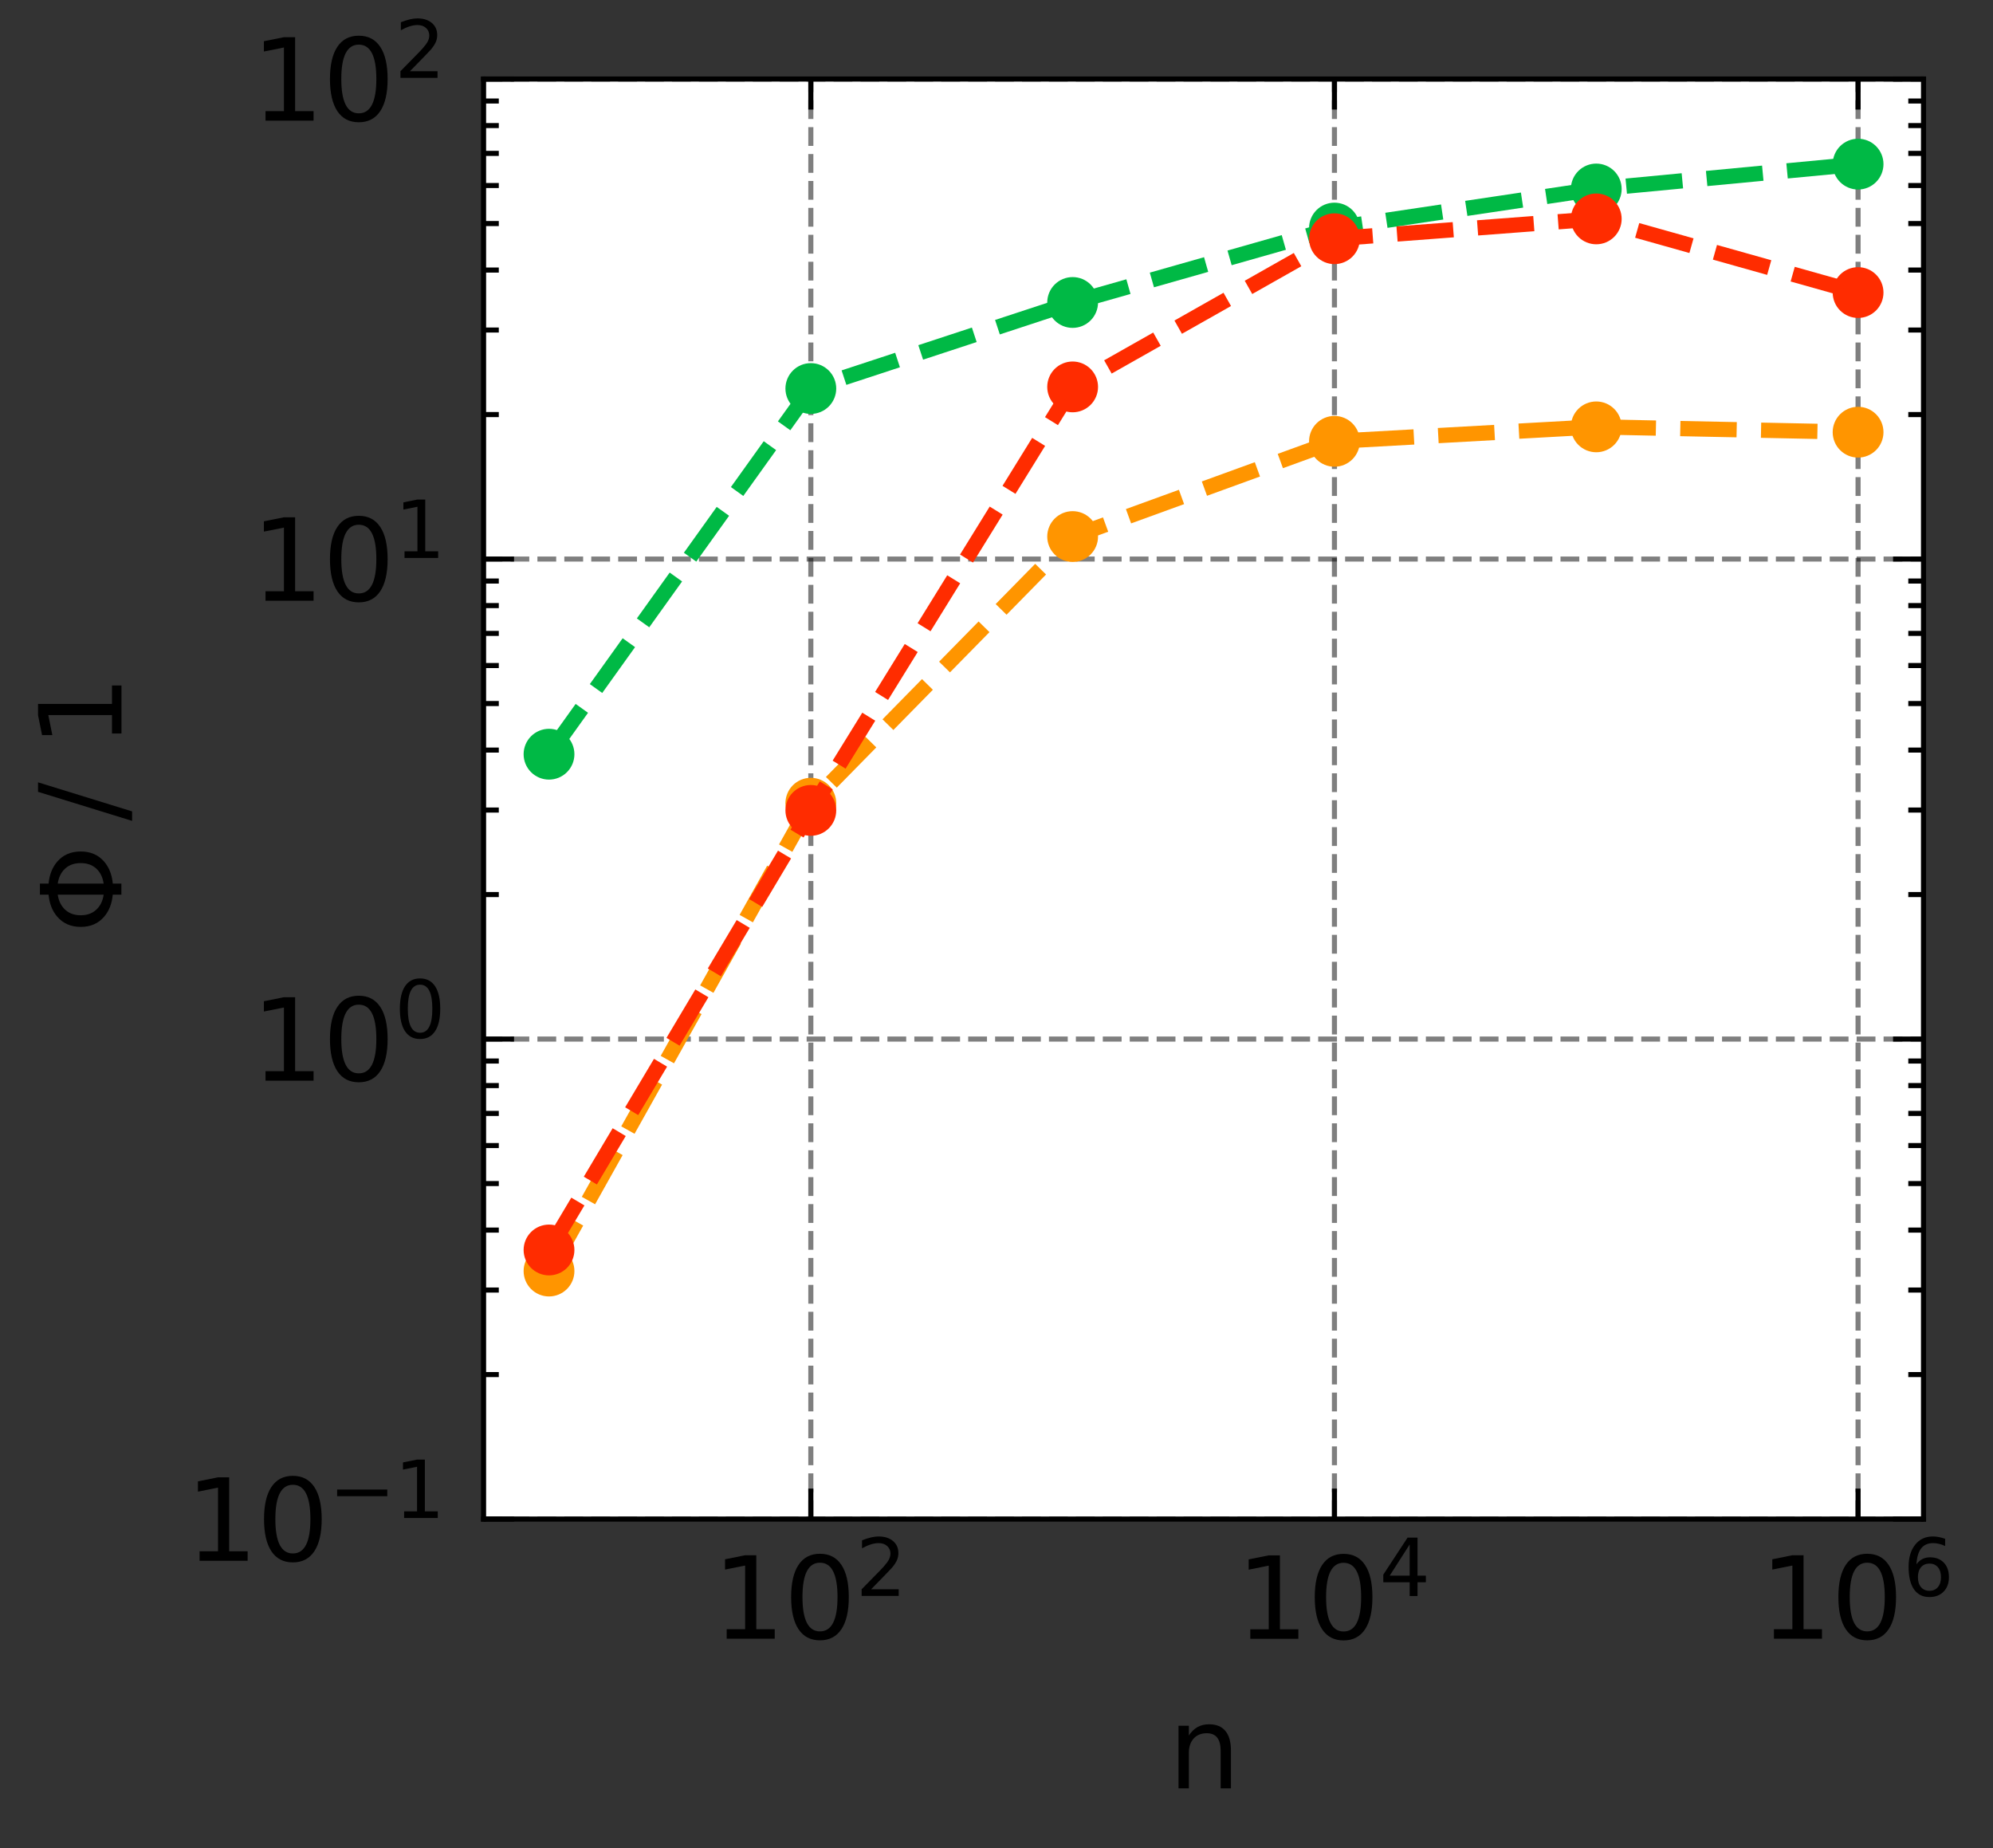 <?xml version="1.0" encoding="UTF-8" standalone="no"?>
<svg
   width="196.166pt"
   height="181.903pt"
   viewBox="0 0 196.166 181.903"
   version="1.1"
   id="svg185"
   sodipodi:docname="HSA_001_001_speedup_edited.svg"
   xml:space="preserve"
   inkscape:version="1.3.2 (091e20e, 2023-11-25, custom)"
   xmlns:inkscape="http://www.inkscape.org/namespaces/inkscape"
   xmlns:sodipodi="http://sodipodi.sourceforge.net/DTD/sodipodi-0.dtd"
   xmlns:xlink="http://www.w3.org/1999/xlink"
   xmlns="http://www.w3.org/2000/svg"
   xmlns:svg="http://www.w3.org/2000/svg"
   xmlns:rdf="http://www.w3.org/1999/02/22-rdf-syntax-ns#"
   xmlns:cc="http://creativecommons.org/ns#"
   xmlns:dc="http://purl.org/dc/elements/1.1/"><rect x="0" y="0" width="196.166" height="181.903" fill="#333333" stroke="none"/><sodipodi:namedview
     id="namedview185"
     pagecolor="#ffffff"
     bordercolor="#000000"
     borderopacity="0.25"
     inkscape:showpageshadow="2"
     inkscape:pageopacity="0.0"
     inkscape:pagecheckerboard="0"
     inkscape:deskcolor="#d1d1d1"
     inkscape:document-units="pt"
     inkscape:zoom="1.0896392"
     inkscape:cx="-74.336531"
     inkscape:cy="104.16292"
     inkscape:window-width="1920"
     inkscape:window-height="1009"
     inkscape:window-x="-8"
     inkscape:window-y="-8"
     inkscape:window-maximized="1"
     inkscape:current-layer="g92" /><defs
     id="defs1"><style
       type="text/css"
       id="style1">*{stroke-linejoin: round; stroke-linecap: butt}</style><style
       type="text/css"
       id="style1-9">*{stroke-linejoin: round; stroke-linecap: butt}</style><path
       id="m9b2fe6db3c-7"
       d="M 0 0  L 0 -3  "
       style="stroke: #000000; stroke-width: 0.5" /><path
       id="mf5e10dad93-4"
       d="M 0 0  L 0 3  "
       style="stroke: #000000; stroke-width: 0.5" /><path
       id="DejaVuSans-31-7"
       d="M 794 531  L 1825 531  L 1825 4091  L 703 3866  L 703 4441  L 1819 4666  L 2450 4666  L 2450 531  L 3481 531  L 3481 0  L 794 0  L 794 531  z "
       transform="scale(0.016)" /><path
       id="DejaVuSans-30-7"
       d="M 2034 4250  Q 1547 4250 1301 3770  Q 1056 3291 1056 2328  Q 1056 1369 1301 889  Q 1547 409 2034 409  Q 2525 409 2770 889  Q 3016 1369 3016 2328  Q 3016 3291 2770 3770  Q 2525 4250 2034 4250  z M 2034 4750  Q 2819 4750 3233 4129  Q 3647 3509 3647 2328  Q 3647 1150 3233 529  Q 2819 -91 2034 -91  Q 1250 -91 836 529  Q 422 1150 422 2328  Q 422 3509 836 4129  Q 1250 4750 2034 4750  z "
       transform="scale(0.016)" /><path
       id="DejaVuSans-32-0"
       d="M 1228 531  L 3431 531  L 3431 0  L 469 0  L 469 531  Q 828 903 1448 1529  Q 2069 2156 2228 2338  Q 2531 2678 2651 2914  Q 2772 3150 2772 3378  Q 2772 3750 2511 3984  Q 2250 4219 1831 4219  Q 1534 4219 1204 4116  Q 875 4013 500 3803  L 500 4441  Q 881 4594 1212 4672  Q 1544 4750 1819 4750  Q 2544 4750 2975 4387  Q 3406 4025 3406 3419  Q 3406 3131 3298 2873  Q 3191 2616 2906 2266  Q 2828 2175 2409 1742  Q 1991 1309 1228 531  z "
       transform="scale(0.016)" /><path
       id="DejaVuSans-34-1"
       d="M 2419 4116  L 825 1625  L 2419 1625  L 2419 4116  z M 2253 4666  L 3047 4666  L 3047 1625  L 3713 1625  L 3713 1100  L 3047 1100  L 3047 0  L 2419 0  L 2419 1100  L 313 1100  L 313 1709  L 2253 4666  z "
       transform="scale(0.016)" /><path
       id="DejaVuSans-36-3"
       d="M 2113 2584  Q 1688 2584 1439 2293  Q 1191 2003 1191 1497  Q 1191 994 1439 701  Q 1688 409 2113 409  Q 2538 409 2786 701  Q 3034 994 3034 1497  Q 3034 2003 2786 2293  Q 2538 2584 2113 2584  z M 3366 4563  L 3366 3988  Q 3128 4100 2886 4159  Q 2644 4219 2406 4219  Q 1781 4219 1451 3797  Q 1122 3375 1075 2522  Q 1259 2794 1537 2939  Q 1816 3084 2150 3084  Q 2853 3084 3261 2657  Q 3669 2231 3669 1497  Q 3669 778 3244 343  Q 2819 -91 2113 -91  Q 1303 -91 875 529  Q 447 1150 447 2328  Q 447 3434 972 4092  Q 1497 4750 2381 4750  Q 2619 4750 2861 4703  Q 3103 4656 3366 4563  z "
       transform="scale(0.016)" /><path
       id="DejaVuSans-6e-7"
       d="M 3513 2113  L 3513 0  L 2938 0  L 2938 2094  Q 2938 2591 2744 2837  Q 2550 3084 2163 3084  Q 1697 3084 1428 2787  Q 1159 2491 1159 1978  L 1159 0  L 581 0  L 581 3500  L 1159 3500  L 1159 2956  Q 1366 3272 1645 3428  Q 1925 3584 2291 3584  Q 2894 3584 3203 3211  Q 3513 2838 3513 2113  z "
       transform="scale(0.016)" /><path
       id="m4b1a5a3f0c-6"
       d="M 0 0  L 3 0  "
       style="stroke: #000000; stroke-width: 0.5" /><path
       id="mc58f9033f1-4"
       d="M 0 0  L -3 0  "
       style="stroke: #000000; stroke-width: 0.5" /><path
       id="DejaVuSans-2212-6"
       d="M 678 2272  L 4684 2272  L 4684 1741  L 678 1741  L 678 2272  z "
       transform="scale(0.016)" /><path
       id="mc845dccefb-1"
       d="M 0 0  L 1.5 0  "
       style="stroke: #000000; stroke-width: 0.5" /><path
       id="mf36d0d31b6-9"
       d="M 0 0  L -1.5 0  "
       style="stroke: #000000; stroke-width: 0.5" /><path
       id="DejaVuSans-3bb-9"
       d="M 1981 4316  L 3597 0  L 2988 0  L 2006 2588  L 800 0  L 191 0  L 1725 3356  L 1494 3975  Q 1347 4369 1013 4369  L 713 4369  L 713 4863  L 1078 4856  Q 1784 4847 1981 4316  z "
       transform="scale(0.016)" /><path
       id="DejaVuSans-20-2"
       transform="scale(0.016)" /><path
       id="DejaVuSans-2f-5"
       d="M 1625 4666  L 2156 4666  L 531 -594  L 0 -594  L 1625 4666  z "
       transform="scale(0.016)" /><path
       id="m6e77974007-2"
       d="M 0 2  C 0.53 2 1.039 1.789 1.414 1.414  C 1.789 1.039 2 0.53 2 0  C 2 -0.53 1.789 -1.039 1.414 -1.414  C 1.039 -1.789 0.53 -2 0 -2  C -0.53 -2 -1.039 -1.789 -1.414 -1.414  C -1.789 -1.039 -2 -0.53 -2 0  C -2 0.53 -1.789 1.039 -1.414 1.414  C -1.039 1.789 -0.53 2 0 2  z "
       style="stroke: #00b945" /><path
       id="me26d91174b-5"
       d="M 0 2  C 0.53 2 1.039 1.789 1.414 1.414  C 1.789 1.039 2 0.53 2 0  C 2 -0.53 1.789 -1.039 1.414 -1.414  C 1.039 -1.789 0.53 -2 0 -2  C -0.53 -2 -1.039 -1.789 -1.414 -1.414  C -1.789 -1.039 -2 -0.53 -2 0  C -2 0.53 -1.789 1.039 -1.414 1.414  C -1.039 1.789 -0.53 2 0 2  z "
       style="stroke: #ff9500" /><path
       id="madd03992aa-4"
       d="M 0 2  C 0.53 2 1.039 1.789 1.414 1.414  C 1.789 1.039 2 0.53 2 0  C 2 -0.53 1.789 -1.039 1.414 -1.414  C 1.039 -1.789 0.53 -2 0 -2  C -0.53 -2 -1.039 -1.789 -1.414 -1.414  C -1.789 -1.039 -2 -0.53 -2 0  C -2 0.53 -1.789 1.039 -1.414 1.414  C -1.039 1.789 -0.53 2 0 2  z "
       style="stroke: #ff2c00" /><path
       id="DejaVuSans-61-3"
       d="m 2194,1759 q -697,0 -966,-159 -269,-159 -269,-544 0,-306 202,-486 202,-179 548,-179 479,0 768,339 289,339 289,901 v 128 z m 1147,238 V 0 H 2766 V 531 Q 2569,213 2275,61 1981,-91 1556,-91 q -537,0 -855,302 -317,302 -317,808 0,590 395,890 396,300 1180,300 h 807 v 57 q 0,397 -261,614 -261,217 -733,217 -300,0 -585,-72 -284,-72 -546,-216 v 532 q 315,122 612,182 297,61 578,61 760,0 1135,-394 375,-393 375,-1193 z"
       transform="scale(0.016)" /><path
       id="DejaVuSans-4e-6"
       d="m 628,4666 h 850 L 3547,763 v 3903 h 612 V 0 H 3309 L 1241,3903 V 0 H 628 Z"
       transform="scale(0.016)" /><path
       id="DejaVuSans-28-0"
       d="m 1984,4856 q -418,-718 -622,-1422 -203,-703 -203,-1425 0,-721 205,-1429 205,-708 620,-1424 h -500 q -468,735 -701,1444 -233,709 -233,1409 0,697 231,1403 232,707 703,1444 z"
       transform="scale(0.016)" /><path
       id="DejaVuSans-63-5"
       d="m 3122,3366 v -538 q -244,135 -489,202 -245,67 -495,67 -560,0 -870,-355 -309,-354 -309,-995 0,-641 309,-996 310,-354 870,-354 250,0 495,67 245,67 489,202 V 134 Q 2881,22 2623,-34 2366,-91 2075,-91 1284,-91 818,406 353,903 353,1747 q 0,856 470,1346 471,491 1290,491 265,0 518,-55 253,-54 491,-163 z"
       transform="scale(0.016)" /><path
       id="DejaVuSans-70-0"
       d="M 1159,525 V -1331 H 581 v 4831 h 578 v -531 q 182,312 458,463 277,152 661,152 638,0 1036,-506 399,-506 399,-1331 0,-825 -399,-1332 -398,-506 -1036,-506 -384,0 -661,152 -276,152 -458,464 z m 1957,1222 q 0,634 -261,995 -261,361 -717,361 -457,0 -718,-361 -261,-361 -261,-995 0,-634 261,-995 261,-361 718,-361 456,0 717,361 261,361 261,995 z"
       transform="scale(0.016)" /><path
       id="DejaVuSans-75-3"
       d="m 544,1381 v 2119 h 575 V 1403 q 0,-497 193,-746 194,-248 582,-248 465,0 735,297 271,297 271,810 v 1984 h 575 V 0 H 2900 V 538 Q 2691,219 2414,64 2138,-91 1772,-91 1169,-91 856,284 544,659 544,1381 Z m 1447,2203 z"
       transform="scale(0.016)" /><path
       id="DejaVuSans-29-1"
       d="m 513,4856 h 500 q 468,-737 701,-1444 233,-706 233,-1403 0,-700 -233,-1409 -233,-709 -701,-1444 H 513 q 415,716 620,1424 205,708 205,1429 0,722 -205,1425 -205,704 -620,1422 z"
       transform="scale(0.016)" /><path
       id="DejaVuSans-67-9"
       d="m 2906,1791 q 0,625 -258,968 -257,344 -723,344 -462,0 -720,-344 -258,-343 -258,-968 0,-622 258,-966 258,-344 720,-344 466,0 723,344 258,344 258,966 z M 3481,434 q 0,-893 -397,-1329 -396,-436 -1215,-436 -303,0 -572,45 -269,45 -522,139 v 559 q 253,-137 500,-202 247,-66 503,-66 566,0 847,295 281,295 281,892 V 616 Q 2728,306 2450,153 2172,0 1784,0 1141,0 747,490 353,981 353,1791 q 0,812 394,1302 394,491 1037,491 388,0 666,-153 278,-153 456,-462 v 531 h 575 z"
       transform="scale(0.016)" /><path
       id="DejaVuSans-2c-9"
       d="m 750,794 h 659 V 256 L 897,-744 H 494 L 750,256 Z"
       transform="scale(0.016)" /><path
       id="DejaVuSans-65-7"
       d="M 3597,1894 V 1613 H 953 q 38,-594 358,-905 320,-311 892,-311 331,0 642,81 311,81 618,244 V 178 Q 3153,47 2828,-22 2503,-91 2169,-91 1331,-91 842,396 353,884 353,1716 q 0,859 464,1363 464,505 1252,505 706,0 1117,-455 411,-454 411,-1235 z m -575,169 q -6,471 -264,752 -258,282 -683,282 -481,0 -770,-272 -289,-272 -333,-766 z"
       transform="scale(0.016)" /><path
       id="DejaVuSans-73-4"
       d="m 2834,3397 v -544 q -243,125 -506,187 -262,63 -544,63 -428,0 -642,-131 -214,-131 -214,-394 0,-200 153,-314 153,-114 616,-217 l 197,-44 q 612,-131 870,-370 258,-239 258,-667 0,-488 -386,-773 Q 2250,-91 1575,-91 1294,-91 989,-36 684,19 347,128 v 594 q 319,-166 628,-249 309,-82 613,-82 406,0 624,139 219,139 219,392 0,234 -158,359 -157,125 -692,241 l -200,47 q -534,112 -772,345 -237,233 -237,639 0,494 350,762 350,269 994,269 318,0 599,-47 282,-46 519,-140 z"
       transform="scale(0.016)" /><path
       id="DejaVuSans-6d-8"
       d="m 3328,2828 q 216,388 516,572 300,184 706,184 547,0 844,-383 297,-382 297,-1088 V 0 h -578 v 2094 q 0,503 -179,746 -178,244 -543,244 -447,0 -707,-297 -259,-296 -259,-809 V 0 h -578 v 2094 q 0,506 -178,748 -178,242 -550,242 -441,0 -701,-298 -259,-298 -259,-808 V 0 H 581 v 3500 h 578 v -544 q 197,322 472,475 275,153 653,153 382,0 649,-194 267,-193 395,-562 z"
       transform="scale(0.016)" /><path
       id="DejaVuSans-6c-3"
       d="m 603,4863 h 575 V 0 H 603 Z"
       transform="scale(0.016)" /><path
       id="DejaVuSans-33-1"
       d="m 2597,2516 q 453,-97 707,-404 255,-306 255,-756 0,-690 -475,-1069 -475,-378 -1350,-378 -293,0 -604,58 -311,58 -642,174 v 609 q 262,-153 574,-231 313,-78 654,-78 593,0 904,234 311,234 311,681 0,413 -289,645 -289,233 -804,233 h -544 v 519 h 569 q 465,0 712,186 247,186 247,536 0,359 -255,551 -254,193 -729,193 -260,0 -557,-57 -297,-56 -653,-174 v 562 q 360,100 674,150 314,50 592,50 719,0 1137,-327 419,-326 419,-882 0,-388 -222,-655 -222,-267 -631,-370 z"
       transform="scale(0.016)" /><clipPath
       id="p3cc0af22d6-5"><rect
         x="47.596"
         y="7.779"
         width="141.732"
         height="141.732"
         id="rect185-0" /></clipPath><style
       type="text/css"
       id="style1-6">*{stroke-linejoin: round; stroke-linecap: butt}</style><path
       id="me338b019af"
       d="M 0 0  L 0 -3  "
       style="stroke: #000000; stroke-width: 0.5" /><path
       id="mfc8c161476"
       d="M 0 0  L 0 3  "
       style="stroke: #000000; stroke-width: 0.5" /><path
       id="DejaVuSans-31-6"
       d="M 794 531  L 1825 531  L 1825 4091  L 703 3866  L 703 4441  L 1819 4666  L 2450 4666  L 2450 531  L 3481 531  L 3481 0  L 794 0  L 794 531  z "
       transform="scale(0.016)" /><path
       id="DejaVuSans-30-5"
       d="M 2034 4250  Q 1547 4250 1301 3770  Q 1056 3291 1056 2328  Q 1056 1369 1301 889  Q 1547 409 2034 409  Q 2525 409 2770 889  Q 3016 1369 3016 2328  Q 3016 3291 2770 3770  Q 2525 4250 2034 4250  z M 2034 4750  Q 2819 4750 3233 4129  Q 3647 3509 3647 2328  Q 3647 1150 3233 529  Q 2819 -91 2034 -91  Q 1250 -91 836 529  Q 422 1150 422 2328  Q 422 3509 836 4129  Q 1250 4750 2034 4750  z "
       transform="scale(0.016)" /><path
       id="DejaVuSans-33-8"
       d="M 2597 2516  Q 3050 2419 3304 2112  Q 3559 1806 3559 1356  Q 3559 666 3084 287  Q 2609 -91 1734 -91  Q 1441 -91 1130 -33  Q 819 25 488 141  L 488 750  Q 750 597 1062 519  Q 1375 441 1716 441  Q 2309 441 2620 675  Q 2931 909 2931 1356  Q 2931 1769 2642 2001  Q 2353 2234 1838 2234  L 1294 2234  L 1294 2753  L 1863 2753  Q 2328 2753 2575 2939  Q 2822 3125 2822 3475  Q 2822 3834 2567 4026  Q 2313 4219 1838 4219  Q 1578 4219 1281 4162  Q 984 4106 628 3988  L 628 4550  Q 988 4650 1302 4700  Q 1616 4750 1894 4750  Q 2613 4750 3031 4423  Q 3450 4097 3450 3541  Q 3450 3153 3228 2886  Q 3006 2619 2597 2516  z "
       transform="scale(0.016)" /><path
       id="DejaVuSans-35"
       d="M 691 4666  L 3169 4666  L 3169 4134  L 1269 4134  L 1269 2991  Q 1406 3038 1543 3061  Q 1681 3084 1819 3084  Q 2600 3084 3056 2656  Q 3513 2228 3513 1497  Q 3513 744 3044 326  Q 2575 -91 1722 -91  Q 1428 -91 1123 -41  Q 819 9 494 109  L 494 744  Q 775 591 1075 516  Q 1375 441 1709 441  Q 2250 441 2565 725  Q 2881 1009 2881 1497  Q 2881 1984 2565 2268  Q 2250 2553 1709 2553  Q 1456 2553 1204 2497  Q 953 2441 691 2322  L 691 4666  z "
       transform="scale(0.016)" /><path
       id="DejaVuSans-6e-1"
       d="M 3513 2113  L 3513 0  L 2938 0  L 2938 2094  Q 2938 2591 2744 2837  Q 2550 3084 2163 3084  Q 1697 3084 1428 2787  Q 1159 2491 1159 1978  L 1159 0  L 581 0  L 581 3500  L 1159 3500  L 1159 2956  Q 1366 3272 1645 3428  Q 1925 3584 2291 3584  Q 2894 3584 3203 3211  Q 3513 2838 3513 2113  z "
       transform="scale(0.016)" /><path
       id="m17e82a4be2"
       d="M 0 0  L 3 0  "
       style="stroke: #000000; stroke-width: 0.5" /><path
       id="m0452ddb989"
       d="M 0 0  L -3 0  "
       style="stroke: #000000; stroke-width: 0.5" /><path
       id="DejaVuSans-2212-7"
       d="M 678 2272  L 4684 2272  L 4684 1741  L 678 1741  L 678 2272  z "
       transform="scale(0.016)" /><path
       id="DejaVuSans-74"
       d="M 1172 4494  L 1172 3500  L 2356 3500  L 2356 3053  L 1172 3053  L 1172 1153  Q 1172 725 1289 603  Q 1406 481 1766 481  L 2356 481  L 2356 0  L 1766 0  Q 1100 0 847 248  Q 594 497 594 1153  L 594 3053  L 172 3053  L 172 3500  L 594 3500  L 594 4494  L 1172 4494  z "
       transform="scale(0.016)" /><path
       id="DejaVuSans-20-9"
       transform="scale(0.016)" /><path
       id="DejaVuSans-2f-55"
       d="M 1625 4666  L 2156 4666  L 531 -594  L 0 -594  L 1625 4666  z "
       transform="scale(0.016)" /><path
       id="DejaVuSans-73-8"
       d="M 2834 3397  L 2834 2853  Q 2591 2978 2328 3040  Q 2066 3103 1784 3103  Q 1356 3103 1142 2972  Q 928 2841 928 2578  Q 928 2378 1081 2264  Q 1234 2150 1697 2047  L 1894 2003  Q 2506 1872 2764 1633  Q 3022 1394 3022 966  Q 3022 478 2636 193  Q 2250 -91 1575 -91  Q 1294 -91 989 -36  Q 684 19 347 128  L 347 722  Q 666 556 975 473  Q 1284 391 1588 391  Q 1994 391 2212 530  Q 2431 669 2431 922  Q 2431 1156 2273 1281  Q 2116 1406 1581 1522  L 1381 1569  Q 847 1681 609 1914  Q 372 2147 372 2553  Q 372 3047 722 3315  Q 1072 3584 1716 3584  Q 2034 3584 2315 3537  Q 2597 3491 2834 3397  z "
       transform="scale(0.016)" /><path
       id="m0dfe1dd588"
       d="M 0 2  C 0.53 2 1.039 1.789 1.414 1.414  C 1.789 1.039 2 0.53 2 0  C 2 -0.53 1.789 -1.039 1.414 -1.414  C 1.039 -1.789 0.53 -2 0 -2  C -0.53 -2 -1.039 -1.789 -1.414 -1.414  C -1.789 -1.039 -2 -0.53 -2 0  C -2 0.53 -1.789 1.039 -1.414 1.414  C -1.039 1.789 -0.53 2 0 2  z "
       style="stroke: #0c5da5" /><path
       id="mdb00276f28"
       d="M 0 2  C 0.53 2 1.039 1.789 1.414 1.414  C 1.789 1.039 2 0.53 2 0  C 2 -0.53 1.789 -1.039 1.414 -1.414  C 1.039 -1.789 0.53 -2 0 -2  C -0.53 -2 -1.039 -1.789 -1.414 -1.414  C -1.789 -1.039 -2 -0.53 -2 0  C -2 0.53 -1.789 1.039 -1.414 1.414  C -1.039 1.789 -0.53 2 0 2  z "
       style="stroke: #00b945" /><path
       id="m1aaa400952"
       d="M 0 2  C 0.53 2 1.039 1.789 1.414 1.414  C 1.789 1.039 2 0.53 2 0  C 2 -0.53 1.789 -1.039 1.414 -1.414  C 1.039 -1.789 0.53 -2 0 -2  C -0.53 -2 -1.039 -1.789 -1.414 -1.414  C -1.789 -1.039 -2 -0.53 -2 0  C -2 0.53 -1.789 1.039 -1.414 1.414  C -1.039 1.789 -0.53 2 0 2  z "
       style="stroke: #ff9500" /><path
       id="m0505baa23a"
       d="M 0 2  C 0.53 2 1.039 1.789 1.414 1.414  C 1.789 1.039 2 0.53 2 0  C 2 -0.53 1.789 -1.039 1.414 -1.414  C 1.039 -1.789 0.53 -2 0 -2  C -0.53 -2 -1.039 -1.789 -1.414 -1.414  C -1.789 -1.039 -2 -0.53 -2 0  C -2 0.53 -1.789 1.039 -1.414 1.414  C -1.039 1.789 -0.53 2 0 2  z "
       style="stroke: #ff2c00" /><clipPath
       id="pc21a7a96c0"><rect
         x="47.596"
         y="3.6"
         width="141.732"
         height="141.732"
         id="rect68" /></clipPath></defs><g
     id="g239"
     inkscape:export-filename="timing_subplot.png"
     inkscape:export-xdpi="300"
     inkscape:export-ydpi="300"><g
       id="figure_1"><g
         id="axes_1"><g
           id="patch_2"><path
             d="M 47.596 149.511  L 189.328 149.511  L 189.328 7.779  L 47.596 7.779  z "
             style="fill: #ffffff"
             id="path2" /></g><g
           id="matplotlib.axis_1"><g
             id="xtick_1"><g
               id="line2d_1"><path
                 d="M 79.808 149.511  L 79.808 7.779  "
                 clip-path="url(#p3cc0af22d6)"
                 style="fill: none; stroke-dasharray: 1.85,0.8; stroke-dashoffset: 0; stroke: #000000; stroke-opacity: 0.5; stroke-width: 0.5"
                 id="path3" /></g><g
               id="line2d_2"><defs
                 id="defs3"><path
                   id="m9b2fe6db3c"
                   d="M 0 0  L 0 -3  "
                   style="stroke: #000000; stroke-width: 0.5" /></defs><g
                 id="g3"><use
                   xlink:href="#m9b2fe6db3c"
                   x="79.808"
                   y="149.511"
                   style="stroke: #000000; stroke-width: 0.5"
                   id="use3" /></g></g><g
               id="line2d_3"><defs
                 id="defs4"><path
                   id="mf5e10dad93"
                   d="M 0 0  L 0 3  "
                   style="stroke: #000000; stroke-width: 0.5" /></defs><g
                 id="g4"><use
                   xlink:href="#mf5e10dad93"
                   x="79.808"
                   y="7.779"
                   style="stroke: #000000; stroke-width: 0.5"
                   id="use4" /></g></g><g
               id="text_1"><!-- $\mathdefault{10^{2}}$ --><g
                 transform="translate(70.128 161.37) scale(0.11 -0.11)"
                 id="g7"><defs
                   id="defs5"><path
                     id="DejaVuSans-31"
                     d="M 794 531  L 1825 531  L 1825 4091  L 703 3866  L 703 4441  L 1819 4666  L 2450 4666  L 2450 531  L 3481 531  L 3481 0  L 794 0  L 794 531  z "
                     transform="scale(0.016)" /><path
                     id="DejaVuSans-30"
                     d="M 2034 4250  Q 1547 4250 1301 3770  Q 1056 3291 1056 2328  Q 1056 1369 1301 889  Q 1547 409 2034 409  Q 2525 409 2770 889  Q 3016 1369 3016 2328  Q 3016 3291 2770 3770  Q 2525 4250 2034 4250  z M 2034 4750  Q 2819 4750 3233 4129  Q 3647 3509 3647 2328  Q 3647 1150 3233 529  Q 2819 -91 2034 -91  Q 1250 -91 836 529  Q 422 1150 422 2328  Q 422 3509 836 4129  Q 1250 4750 2034 4750  z "
                     transform="scale(0.016)" /><path
                     id="DejaVuSans-32"
                     d="M 1228 531  L 3431 531  L 3431 0  L 469 0  L 469 531  Q 828 903 1448 1529  Q 2069 2156 2228 2338  Q 2531 2678 2651 2914  Q 2772 3150 2772 3378  Q 2772 3750 2511 3984  Q 2250 4219 1831 4219  Q 1534 4219 1204 4116  Q 875 4013 500 3803  L 500 4441  Q 881 4594 1212 4672  Q 1544 4750 1819 4750  Q 2544 4750 2975 4387  Q 3406 4025 3406 3419  Q 3406 3131 3298 2873  Q 3191 2616 2906 2266  Q 2828 2175 2409 1742  Q 1991 1309 1228 531  z "
                     transform="scale(0.016)" /></defs><use
                   xlink:href="#DejaVuSans-31"
                   transform="translate(0 0.766)"
                   id="use5" /><use
                   xlink:href="#DejaVuSans-30"
                   transform="translate(63.623 0.766)"
                   id="use6" /><use
                   xlink:href="#DejaVuSans-32"
                   transform="translate(128.203 39.047) scale(0.7)"
                   id="use7" /></g></g></g><g
             id="xtick_2"><g
               id="line2d_4"><path
                 d="M 131.347 149.511  L 131.347 7.779  "
                 clip-path="url(#p3cc0af22d6)"
                 style="fill: none; stroke-dasharray: 1.85,0.8; stroke-dashoffset: 0; stroke: #000000; stroke-opacity: 0.5; stroke-width: 0.5"
                 id="path7" /></g><g
               id="line2d_5"><g
                 id="g8"><use
                   xlink:href="#m9b2fe6db3c"
                   x="131.347"
                   y="149.511"
                   style="stroke: #000000; stroke-width: 0.5"
                   id="use8" /></g></g><g
               id="line2d_6"><g
                 id="g9"><use
                   xlink:href="#mf5e10dad93"
                   x="131.347"
                   y="7.779"
                   style="stroke: #000000; stroke-width: 0.5"
                   id="use9" /></g></g><g
               id="text_2"><!-- $\mathdefault{10^{4}}$ --><g
                 transform="translate(121.667 161.37) scale(0.11 -0.11)"
                 id="g12"><defs
                   id="defs9"><path
                     id="DejaVuSans-34"
                     d="M 2419 4116  L 825 1625  L 2419 1625  L 2419 4116  z M 2253 4666  L 3047 4666  L 3047 1625  L 3713 1625  L 3713 1100  L 3047 1100  L 3047 0  L 2419 0  L 2419 1100  L 313 1100  L 313 1709  L 2253 4666  z "
                     transform="scale(0.016)" /></defs><use
                   xlink:href="#DejaVuSans-31"
                   transform="translate(0 0.684)"
                   id="use10" /><use
                   xlink:href="#DejaVuSans-30"
                   transform="translate(63.623 0.684)"
                   id="use11" /><use
                   xlink:href="#DejaVuSans-34"
                   transform="translate(128.203 38.966) scale(0.7)"
                   id="use12" /></g></g></g><g
             id="xtick_3"><g
               id="line2d_7"><path
                 d="M 182.886 149.511  L 182.886 7.779  "
                 clip-path="url(#p3cc0af22d6)"
                 style="fill: none; stroke-dasharray: 1.85,0.8; stroke-dashoffset: 0; stroke: #000000; stroke-opacity: 0.5; stroke-width: 0.5"
                 id="path12" /></g><g
               id="line2d_8"><g
                 id="g13"><use
                   xlink:href="#m9b2fe6db3c"
                   x="182.886"
                   y="149.511"
                   style="stroke: #000000; stroke-width: 0.5"
                   id="use13" /></g></g><g
               id="line2d_9"><g
                 id="g14"><use
                   xlink:href="#mf5e10dad93"
                   x="182.886"
                   y="7.779"
                   style="stroke: #000000; stroke-width: 0.5"
                   id="use14" /></g></g><g
               id="text_3"><!-- $\mathdefault{10^{6}}$ --><g
                 transform="translate(173.206 161.37) scale(0.11 -0.11)"
                 id="g17"><defs
                   id="defs14"><path
                     id="DejaVuSans-36"
                     d="M 2113 2584  Q 1688 2584 1439 2293  Q 1191 2003 1191 1497  Q 1191 994 1439 701  Q 1688 409 2113 409  Q 2538 409 2786 701  Q 3034 994 3034 1497  Q 3034 2003 2786 2293  Q 2538 2584 2113 2584  z M 3366 4563  L 3366 3988  Q 3128 4100 2886 4159  Q 2644 4219 2406 4219  Q 1781 4219 1451 3797  Q 1122 3375 1075 2522  Q 1259 2794 1537 2939  Q 1816 3084 2150 3084  Q 2853 3084 3261 2657  Q 3669 2231 3669 1497  Q 3669 778 3244 343  Q 2819 -91 2113 -91  Q 1303 -91 875 529  Q 447 1150 447 2328  Q 447 3434 972 4092  Q 1497 4750 2381 4750  Q 2619 4750 2861 4703  Q 3103 4656 3366 4563  z "
                     transform="scale(0.016)" /></defs><use
                   xlink:href="#DejaVuSans-31"
                   transform="translate(0 0.766)"
                   id="use15" /><use
                   xlink:href="#DejaVuSans-30"
                   transform="translate(63.623 0.766)"
                   id="use16" /><use
                   xlink:href="#DejaVuSans-36"
                   transform="translate(128.203 39.047) scale(0.7)"
                   id="use17" /></g></g></g><g
             id="text_4"><!-- n --><g
               transform="translate(114.976 176.016) scale(0.11 -0.11)"
               id="g18"><defs
                 id="defs17"><path
                   id="DejaVuSans-6e"
                   d="M 3513 2113  L 3513 0  L 2938 0  L 2938 2094  Q 2938 2591 2744 2837  Q 2550 3084 2163 3084  Q 1697 3084 1428 2787  Q 1159 2491 1159 1978  L 1159 0  L 581 0  L 581 3500  L 1159 3500  L 1159 2956  Q 1366 3272 1645 3428  Q 1925 3584 2291 3584  Q 2894 3584 3203 3211  Q 3513 2838 3513 2113  z "
                   transform="scale(0.016)" /></defs><use
                 xlink:href="#DejaVuSans-6e"
                 id="use18" /></g></g></g><g
           id="matplotlib.axis_2"><g
             id="ytick_1"><g
               id="line2d_10"><path
                 d="M 47.596 149.511  L 189.328 149.511  "
                 clip-path="url(#p3cc0af22d6)"
                 style="fill: none; stroke-dasharray: 1.85,0.8; stroke-dashoffset: 0; stroke: #000000; stroke-opacity: 0.5; stroke-width: 0.5"
                 id="path18" /></g><g
               id="line2d_11"><defs
                 id="defs18"><path
                   id="m4b1a5a3f0c"
                   d="M 0 0  L 3 0  "
                   style="stroke: #000000; stroke-width: 0.5" /></defs><g
                 id="g19"><use
                   xlink:href="#m4b1a5a3f0c"
                   x="47.596"
                   y="149.511"
                   style="stroke: #000000; stroke-width: 0.5"
                   id="use19" /></g></g><g
               id="line2d_12"><defs
                 id="defs19"><path
                   id="mc58f9033f1"
                   d="M 0 0  L -3 0  "
                   style="stroke: #000000; stroke-width: 0.5" /></defs><g
                 id="g20"><use
                   xlink:href="#mc58f9033f1"
                   x="189.328"
                   y="149.511"
                   style="stroke: #000000; stroke-width: 0.5"
                   id="use20" /></g></g><g
               id="text_5"><!-- $\mathdefault{10^{-1}}$ --><g
                 transform="translate(18.246 153.691) scale(0.11 -0.11)"
                 id="g24"><defs
                   id="defs20"><path
                     id="DejaVuSans-2212"
                     d="M 678 2272  L 4684 2272  L 4684 1741  L 678 1741  L 678 2272  z "
                     transform="scale(0.016)" /></defs><use
                   xlink:href="#DejaVuSans-31"
                   transform="translate(0 0.684)"
                   id="use21" /><use
                   xlink:href="#DejaVuSans-30"
                   transform="translate(63.623 0.684)"
                   id="use22" /><use
                   xlink:href="#DejaVuSans-2212"
                   transform="translate(128.203 38.966) scale(0.7)"
                   id="use23" /><use
                   xlink:href="#DejaVuSans-31"
                   transform="translate(186.855 38.966) scale(0.7)"
                   id="use24" /></g></g></g><g
             id="ytick_2"><g
               id="line2d_13"><path
                 d="M 47.596 102.267  L 189.328 102.267  "
                 clip-path="url(#p3cc0af22d6)"
                 style="fill: none; stroke-dasharray: 1.85,0.8; stroke-dashoffset: 0; stroke: #000000; stroke-opacity: 0.5; stroke-width: 0.5"
                 id="path24" /></g><g
               id="line2d_14"><g
                 id="g25"><use
                   xlink:href="#m4b1a5a3f0c"
                   x="47.596"
                   y="102.267"
                   style="stroke: #000000; stroke-width: 0.5"
                   id="use25" /></g></g><g
               id="line2d_15"><g
                 id="g26"><use
                   xlink:href="#mc58f9033f1"
                   x="189.328"
                   y="102.267"
                   style="stroke: #000000; stroke-width: 0.5"
                   id="use26" /></g></g><g
               id="text_6"><!-- $\mathdefault{10^{0}}$ --><g
                 transform="translate(24.736 106.446) scale(0.11 -0.11)"
                 id="g29"><use
                   xlink:href="#DejaVuSans-31"
                   transform="translate(0 0.766)"
                   id="use27" /><use
                   xlink:href="#DejaVuSans-30"
                   transform="translate(63.623 0.766)"
                   id="use28" /><use
                   xlink:href="#DejaVuSans-30"
                   transform="translate(128.203 39.047) scale(0.7)"
                   id="use29" /></g></g></g><g
             id="ytick_3"><g
               id="line2d_16"><path
                 d="M 47.596 55.023  L 189.328 55.023  "
                 clip-path="url(#p3cc0af22d6)"
                 style="fill: none; stroke-dasharray: 1.85,0.8; stroke-dashoffset: 0; stroke: #000000; stroke-opacity: 0.5; stroke-width: 0.5"
                 id="path29" /></g><g
               id="line2d_17"><g
                 id="g30"><use
                   xlink:href="#m4b1a5a3f0c"
                   x="47.596"
                   y="55.023"
                   style="stroke: #000000; stroke-width: 0.5"
                   id="use30" /></g></g><g
               id="line2d_18"><g
                 id="g31"><use
                   xlink:href="#mc58f9033f1"
                   x="189.328"
                   y="55.023"
                   style="stroke: #000000; stroke-width: 0.5"
                   id="use31" /></g></g><g
               id="text_7"><!-- $\mathdefault{10^{1}}$ --><g
                 transform="translate(24.736 59.202) scale(0.11 -0.11)"
                 id="g34"><use
                   xlink:href="#DejaVuSans-31"
                   transform="translate(0 0.684)"
                   id="use32" /><use
                   xlink:href="#DejaVuSans-30"
                   transform="translate(63.623 0.684)"
                   id="use33" /><use
                   xlink:href="#DejaVuSans-31"
                   transform="translate(128.203 38.966) scale(0.7)"
                   id="use34" /></g></g></g><g
             id="ytick_4"><g
               id="line2d_19"><path
                 d="M 47.596 7.779  L 189.328 7.779  "
                 clip-path="url(#p3cc0af22d6)"
                 style="fill: none; stroke-dasharray: 1.85,0.8; stroke-dashoffset: 0; stroke: #000000; stroke-opacity: 0.5; stroke-width: 0.5"
                 id="path34" /></g><g
               id="line2d_20"><g
                 id="g35"><use
                   xlink:href="#m4b1a5a3f0c"
                   x="47.596"
                   y="7.779"
                   style="stroke: #000000; stroke-width: 0.5"
                   id="use35" /></g></g><g
               id="line2d_21"><g
                 id="g36"><use
                   xlink:href="#mc58f9033f1"
                   x="189.328"
                   y="7.779"
                   style="stroke: #000000; stroke-width: 0.5"
                   id="use36" /></g></g><g
               id="text_8"><!-- $\mathdefault{10^{2}}$ --><g
                 transform="translate(24.736 11.958) scale(0.11 -0.11)"
                 id="g39"><use
                   xlink:href="#DejaVuSans-31"
                   transform="translate(0 0.766)"
                   id="use37" /><use
                   xlink:href="#DejaVuSans-30"
                   transform="translate(63.623 0.766)"
                   id="use38" /><use
                   xlink:href="#DejaVuSans-32"
                   transform="translate(128.203 39.047) scale(0.7)"
                   id="use39" /></g></g></g><g
             id="ytick_5"><g
               id="line2d_22"><defs
                 id="defs39"><path
                   id="mc845dccefb"
                   d="M 0 0  L 1.5 0  "
                   style="stroke: #000000; stroke-width: 0.5" /></defs><g
                 id="g40"><use
                   xlink:href="#mc845dccefb"
                   x="47.596"
                   y="135.29"
                   style="stroke: #000000; stroke-width: 0.5"
                   id="use40" /></g></g><g
               id="line2d_23"><defs
                 id="defs40"><path
                   id="mf36d0d31b6"
                   d="M 0 0  L -1.5 0  "
                   style="stroke: #000000; stroke-width: 0.5" /></defs><g
                 id="g41"><use
                   xlink:href="#mf36d0d31b6"
                   x="189.328"
                   y="135.29"
                   style="stroke: #000000; stroke-width: 0.5"
                   id="use41" /></g></g></g><g
             id="ytick_6"><g
               id="line2d_24"><g
                 id="g42"><use
                   xlink:href="#mc845dccefb"
                   x="47.596"
                   y="126.97"
                   style="stroke: #000000; stroke-width: 0.5"
                   id="use42" /></g></g><g
               id="line2d_25"><g
                 id="g43"><use
                   xlink:href="#mf36d0d31b6"
                   x="189.328"
                   y="126.97"
                   style="stroke: #000000; stroke-width: 0.5"
                   id="use43" /></g></g></g><g
             id="ytick_7"><g
               id="line2d_26"><g
                 id="g44"><use
                   xlink:href="#mc845dccefb"
                   x="47.596"
                   y="121.068"
                   style="stroke: #000000; stroke-width: 0.5"
                   id="use44" /></g></g><g
               id="line2d_27"><g
                 id="g45"><use
                   xlink:href="#mf36d0d31b6"
                   x="189.328"
                   y="121.068"
                   style="stroke: #000000; stroke-width: 0.5"
                   id="use45" /></g></g></g><g
             id="ytick_8"><g
               id="line2d_28"><g
                 id="g46"><use
                   xlink:href="#mc845dccefb"
                   x="47.596"
                   y="116.489"
                   style="stroke: #000000; stroke-width: 0.5"
                   id="use46" /></g></g><g
               id="line2d_29"><g
                 id="g47"><use
                   xlink:href="#mf36d0d31b6"
                   x="189.328"
                   y="116.489"
                   style="stroke: #000000; stroke-width: 0.5"
                   id="use47" /></g></g></g><g
             id="ytick_9"><g
               id="line2d_30"><g
                 id="g48"><use
                   xlink:href="#mc845dccefb"
                   x="47.596"
                   y="112.748"
                   style="stroke: #000000; stroke-width: 0.5"
                   id="use48" /></g></g><g
               id="line2d_31"><g
                 id="g49"><use
                   xlink:href="#mf36d0d31b6"
                   x="189.328"
                   y="112.748"
                   style="stroke: #000000; stroke-width: 0.5"
                   id="use49" /></g></g></g><g
             id="ytick_10"><g
               id="line2d_32"><g
                 id="g50"><use
                   xlink:href="#mc845dccefb"
                   x="47.596"
                   y="109.586"
                   style="stroke: #000000; stroke-width: 0.5"
                   id="use50" /></g></g><g
               id="line2d_33"><g
                 id="g51"><use
                   xlink:href="#mf36d0d31b6"
                   x="189.328"
                   y="109.586"
                   style="stroke: #000000; stroke-width: 0.5"
                   id="use51" /></g></g></g><g
             id="ytick_11"><g
               id="line2d_34"><g
                 id="g52"><use
                   xlink:href="#mc845dccefb"
                   x="47.596"
                   y="106.846"
                   style="stroke: #000000; stroke-width: 0.5"
                   id="use52" /></g></g><g
               id="line2d_35"><g
                 id="g53"><use
                   xlink:href="#mf36d0d31b6"
                   x="189.328"
                   y="106.846"
                   style="stroke: #000000; stroke-width: 0.5"
                   id="use53" /></g></g></g><g
             id="ytick_12"><g
               id="line2d_36"><g
                 id="g54"><use
                   xlink:href="#mc845dccefb"
                   x="47.596"
                   y="104.429"
                   style="stroke: #000000; stroke-width: 0.5"
                   id="use54" /></g></g><g
               id="line2d_37"><g
                 id="g55"><use
                   xlink:href="#mf36d0d31b6"
                   x="189.328"
                   y="104.429"
                   style="stroke: #000000; stroke-width: 0.5"
                   id="use55" /></g></g></g><g
             id="ytick_13"><g
               id="line2d_38"><g
                 id="g56"><use
                   xlink:href="#mc845dccefb"
                   x="47.596"
                   y="88.045"
                   style="stroke: #000000; stroke-width: 0.5"
                   id="use56" /></g></g><g
               id="line2d_39"><g
                 id="g57"><use
                   xlink:href="#mf36d0d31b6"
                   x="189.328"
                   y="88.045"
                   style="stroke: #000000; stroke-width: 0.5"
                   id="use57" /></g></g></g><g
             id="ytick_14"><g
               id="line2d_40"><g
                 id="g58"><use
                   xlink:href="#mc845dccefb"
                   x="47.596"
                   y="79.726"
                   style="stroke: #000000; stroke-width: 0.5"
                   id="use58" /></g></g><g
               id="line2d_41"><g
                 id="g59"><use
                   xlink:href="#mf36d0d31b6"
                   x="189.328"
                   y="79.726"
                   style="stroke: #000000; stroke-width: 0.5"
                   id="use59" /></g></g></g><g
             id="ytick_15"><g
               id="line2d_42"><g
                 id="g60"><use
                   xlink:href="#mc845dccefb"
                   x="47.596"
                   y="73.824"
                   style="stroke: #000000; stroke-width: 0.5"
                   id="use60" /></g></g><g
               id="line2d_43"><g
                 id="g61"><use
                   xlink:href="#mf36d0d31b6"
                   x="189.328"
                   y="73.824"
                   style="stroke: #000000; stroke-width: 0.5"
                   id="use61" /></g></g></g><g
             id="ytick_16"><g
               id="line2d_44"><g
                 id="g62"><use
                   xlink:href="#mc845dccefb"
                   x="47.596"
                   y="69.245"
                   style="stroke: #000000; stroke-width: 0.5"
                   id="use62" /></g></g><g
               id="line2d_45"><g
                 id="g63"><use
                   xlink:href="#mf36d0d31b6"
                   x="189.328"
                   y="69.245"
                   style="stroke: #000000; stroke-width: 0.5"
                   id="use63" /></g></g></g><g
             id="ytick_17"><g
               id="line2d_46"><g
                 id="g64"><use
                   xlink:href="#mc845dccefb"
                   x="47.596"
                   y="65.504"
                   style="stroke: #000000; stroke-width: 0.5"
                   id="use64" /></g></g><g
               id="line2d_47"><g
                 id="g65"><use
                   xlink:href="#mf36d0d31b6"
                   x="189.328"
                   y="65.504"
                   style="stroke: #000000; stroke-width: 0.5"
                   id="use65" /></g></g></g><g
             id="ytick_18"><g
               id="line2d_48"><g
                 id="g66"><use
                   xlink:href="#mc845dccefb"
                   x="47.596"
                   y="62.341"
                   style="stroke: #000000; stroke-width: 0.5"
                   id="use66" /></g></g><g
               id="line2d_49"><g
                 id="g67"><use
                   xlink:href="#mf36d0d31b6"
                   x="189.328"
                   y="62.341"
                   style="stroke: #000000; stroke-width: 0.5"
                   id="use67" /></g></g></g><g
             id="ytick_19"><g
               id="line2d_50"><g
                 id="g68"><use
                   xlink:href="#mc845dccefb"
                   x="47.596"
                   y="59.602"
                   style="stroke: #000000; stroke-width: 0.5"
                   id="use68" /></g></g><g
               id="line2d_51"><g
                 id="g69"><use
                   xlink:href="#mf36d0d31b6"
                   x="189.328"
                   y="59.602"
                   style="stroke: #000000; stroke-width: 0.5"
                   id="use69" /></g></g></g><g
             id="ytick_20"><g
               id="line2d_52"><g
                 id="g70"><use
                   xlink:href="#mc845dccefb"
                   x="47.596"
                   y="57.185"
                   style="stroke: #000000; stroke-width: 0.5"
                   id="use70" /></g></g><g
               id="line2d_53"><g
                 id="g71"><use
                   xlink:href="#mf36d0d31b6"
                   x="189.328"
                   y="57.185"
                   style="stroke: #000000; stroke-width: 0.5"
                   id="use71" /></g></g></g><g
             id="ytick_21"><g
               id="line2d_54"><g
                 id="g72"><use
                   xlink:href="#mc845dccefb"
                   x="47.596"
                   y="40.801"
                   style="stroke: #000000; stroke-width: 0.5"
                   id="use72" /></g></g><g
               id="line2d_55"><g
                 id="g73"><use
                   xlink:href="#mf36d0d31b6"
                   x="189.328"
                   y="40.801"
                   style="stroke: #000000; stroke-width: 0.5"
                   id="use73" /></g></g></g><g
             id="ytick_22"><g
               id="line2d_56"><g
                 id="g74"><use
                   xlink:href="#mc845dccefb"
                   x="47.596"
                   y="32.482"
                   style="stroke: #000000; stroke-width: 0.5"
                   id="use74" /></g></g><g
               id="line2d_57"><g
                 id="g75"><use
                   xlink:href="#mf36d0d31b6"
                   x="189.328"
                   y="32.482"
                   style="stroke: #000000; stroke-width: 0.5"
                   id="use75" /></g></g></g><g
             id="ytick_23"><g
               id="line2d_58"><g
                 id="g76"><use
                   xlink:href="#mc845dccefb"
                   x="47.596"
                   y="26.579"
                   style="stroke: #000000; stroke-width: 0.5"
                   id="use76" /></g></g><g
               id="line2d_59"><g
                 id="g77"><use
                   xlink:href="#mf36d0d31b6"
                   x="189.328"
                   y="26.579"
                   style="stroke: #000000; stroke-width: 0.5"
                   id="use77" /></g></g></g><g
             id="ytick_24"><g
               id="line2d_60"><g
                 id="g78"><use
                   xlink:href="#mc845dccefb"
                   x="47.596"
                   y="22.001"
                   style="stroke: #000000; stroke-width: 0.5"
                   id="use78" /></g></g><g
               id="line2d_61"><g
                 id="g79"><use
                   xlink:href="#mf36d0d31b6"
                   x="189.328"
                   y="22.001"
                   style="stroke: #000000; stroke-width: 0.5"
                   id="use79" /></g></g></g><g
             id="ytick_25"><g
               id="line2d_62"><g
                 id="g80"><use
                   xlink:href="#mc845dccefb"
                   x="47.596"
                   y="18.26"
                   style="stroke: #000000; stroke-width: 0.5"
                   id="use80" /></g></g><g
               id="line2d_63"><g
                 id="g81"><use
                   xlink:href="#mf36d0d31b6"
                   x="189.328"
                   y="18.26"
                   style="stroke: #000000; stroke-width: 0.5"
                   id="use81" /></g></g></g><g
             id="ytick_26"><g
               id="line2d_64"><g
                 id="g82"><use
                   xlink:href="#mc845dccefb"
                   x="47.596"
                   y="15.097"
                   style="stroke: #000000; stroke-width: 0.5"
                   id="use82" /></g></g><g
               id="line2d_65"><g
                 id="g83"><use
                   xlink:href="#mf36d0d31b6"
                   x="189.328"
                   y="15.097"
                   style="stroke: #000000; stroke-width: 0.5"
                   id="use83" /></g></g></g><g
             id="ytick_27"><g
               id="line2d_66"><g
                 id="g84"><use
                   xlink:href="#mc845dccefb"
                   x="47.596"
                   y="12.358"
                   style="stroke: #000000; stroke-width: 0.5"
                   id="use84" /></g></g><g
               id="line2d_67"><g
                 id="g85"><use
                   xlink:href="#mf36d0d31b6"
                   x="189.328"
                   y="12.358"
                   style="stroke: #000000; stroke-width: 0.5"
                   id="use85" /></g></g></g><g
             id="ytick_28"><g
               id="line2d_68"><g
                 id="g86"><use
                   xlink:href="#mc845dccefb"
                   x="47.596"
                   y="9.941"
                   style="stroke: #000000; stroke-width: 0.5"
                   id="use86" /></g></g><g
               id="line2d_69"><g
                 id="g87"><use
                   xlink:href="#mf36d0d31b6"
                   x="189.328"
                   y="9.941"
                   style="stroke: #000000; stroke-width: 0.5"
                   id="use87" /></g></g></g><g
             id="text_9"><!-- $\lambda$ / 1 --><g
               transform="translate(11.958 90.8) rotate(-90) scale(0.11 -0.11)"
               id="g92"><defs
                 id="defs87"><path
                   id="DejaVuSans-3bb"
                   d="M 1981 4316  L 3597 0  L 2988 0  L 2006 2588  L 800 0  L 191 0  L 1725 3356  L 1494 3975  Q 1347 4369 1013 4369  L 713 4369  L 713 4863  L 1078 4856  Q 1784 4847 1981 4316  z "
                   transform="scale(0.016)" /><path
                   id="DejaVuSans-20"
                   transform="scale(0.016)" /><path
                   id="DejaVuSans-2f"
                   d="M 1625 4666  L 2156 4666  L 531 -594  L 0 -594  L 1625 4666  z "
                   transform="scale(0.016)" /></defs><path
                 id="use88-2"
                 d="M 24.969,57.031 Q 17.656,56 12.859,51.75 6.516,46.141 6.516,36.469 q 0,-9.609 6.344,-15.234 4.797,-4.25 12.109,-5.266 z m 9.875,-41.062 q 7.312,1.016 12.109,5.266 6.25,5.625 6.25,15.234 0,9.672 -6.25,15.281 -4.797,4.25 -12.109,5.281 z m -9.875,-8.156 q -11.906,1.078 -19.625,7.609 -9.234,7.812 -9.234,21.047 0,13.234 9.234,21.094 7.672,6.594 19.625,7.672 V 73 h 9.875 v -7.766 q 11.906,-1.125 19.578,-7.672 9.172,-7.859 9.172,-21.094 0,-13.188 -9.172,-21.047 -7.672,-6.531 -19.578,-7.656 V 0.094 h -9.875 z"
                 style="stroke-width:0.016;stroke-linecap:butt;stroke-linejoin:round" /><use
                 xlink:href="#DejaVuSans-20"
                 transform="translate(59.18 0.016)"
                 id="use89" /><use
                 xlink:href="#DejaVuSans-2f"
                 transform="translate(90.967 0.016)"
                 id="use90" /><use
                 xlink:href="#DejaVuSans-20"
                 transform="translate(124.658 0.016)"
                 id="use91" /><use
                 xlink:href="#DejaVuSans-31"
                 transform="translate(156.445 0.016)"
                 id="use92" /></g></g></g><g
           id="line2d_71"><path
             d="M 54.038 74.231  L 79.808 38.24  L 105.577 29.771  L 131.347 22.447  L 157.116 18.601  L 182.886 16.154  "
             clip-path="url(#p3cc0af22d6)"
             style="fill: none; stroke-dasharray: 5.55,2.4; stroke-dashoffset: 0; stroke: #00b945; stroke-width: 1.5"
             id="path98" /><defs
             id="defs98"><path
               id="m6e77974007"
               d="M 0 2  C 0.53 2 1.039 1.789 1.414 1.414  C 1.789 1.039 2 0.53 2 0  C 2 -0.53 1.789 -1.039 1.414 -1.414  C 1.039 -1.789 0.53 -2 0 -2  C -0.53 -2 -1.039 -1.789 -1.414 -1.414  C -1.789 -1.039 -2 -0.53 -2 0  C -2 0.53 -1.789 1.039 -1.414 1.414  C -1.039 1.789 -0.53 2 0 2  z "
               style="stroke: #00b945" /></defs><g
             clip-path="url(#p3cc0af22d6)"
             id="g104"><use
               xlink:href="#m6e77974007"
               x="54.038"
               y="74.231"
               style="fill: #00b945; stroke: #00b945"
               id="use99" /><use
               xlink:href="#m6e77974007"
               x="79.808"
               y="38.24"
               style="fill: #00b945; stroke: #00b945"
               id="use100" /><use
               xlink:href="#m6e77974007"
               x="105.577"
               y="29.771"
               style="fill: #00b945; stroke: #00b945"
               id="use101" /><use
               xlink:href="#m6e77974007"
               x="131.347"
               y="22.447"
               style="fill: #00b945; stroke: #00b945"
               id="use102" /><use
               xlink:href="#m6e77974007"
               x="157.116"
               y="18.601"
               style="fill: #00b945; stroke: #00b945"
               id="use103" /><use
               xlink:href="#m6e77974007"
               x="182.886"
               y="16.154"
               style="fill: #00b945; stroke: #00b945"
               id="use104" /></g></g><g
           id="line2d_72"><path
             d="M 54.038 125.1  L 79.808 79.054  L 105.577 52.809  L 131.347 43.437  L 157.116 42.013  L 182.886 42.537  "
             clip-path="url(#p3cc0af22d6)"
             style="fill: none; stroke-dasharray: 5.55,2.4; stroke-dashoffset: 0; stroke: #ff9500; stroke-width: 1.5"
             id="path104" /><defs
             id="defs104"><path
               id="me26d91174b"
               d="M 0 2  C 0.53 2 1.039 1.789 1.414 1.414  C 1.789 1.039 2 0.53 2 0  C 2 -0.53 1.789 -1.039 1.414 -1.414  C 1.039 -1.789 0.53 -2 0 -2  C -0.53 -2 -1.039 -1.789 -1.414 -1.414  C -1.789 -1.039 -2 -0.53 -2 0  C -2 0.53 -1.789 1.039 -1.414 1.414  C -1.039 1.789 -0.53 2 0 2  z "
               style="stroke: #ff9500" /></defs><g
             clip-path="url(#p3cc0af22d6)"
             id="g110"><use
               xlink:href="#me26d91174b"
               x="54.038"
               y="125.1"
               style="fill: #ff9500; stroke: #ff9500"
               id="use105" /><use
               xlink:href="#me26d91174b"
               x="79.808"
               y="79.054"
               style="fill: #ff9500; stroke: #ff9500"
               id="use106" /><use
               xlink:href="#me26d91174b"
               x="105.577"
               y="52.809"
               style="fill: #ff9500; stroke: #ff9500"
               id="use107" /><use
               xlink:href="#me26d91174b"
               x="131.347"
               y="43.437"
               style="fill: #ff9500; stroke: #ff9500"
               id="use108" /><use
               xlink:href="#me26d91174b"
               x="157.116"
               y="42.013"
               style="fill: #ff9500; stroke: #ff9500"
               id="use109" /><use
               xlink:href="#me26d91174b"
               x="182.886"
               y="42.537"
               style="fill: #ff9500; stroke: #ff9500"
               id="use110" /></g></g><g
           id="line2d_73"><path
             d="M 54.038 123.026  L 79.808 79.762  L 105.577 38.08  L 131.347 23.496  L 157.116 21.544  L 182.886 28.794  "
             clip-path="url(#p3cc0af22d6)"
             style="fill: none; stroke-dasharray: 5.55,2.4; stroke-dashoffset: 0; stroke: #ff2c00; stroke-width: 1.5"
             id="path110" /><defs
             id="defs110"><path
               id="madd03992aa"
               d="M 0 2  C 0.53 2 1.039 1.789 1.414 1.414  C 1.789 1.039 2 0.53 2 0  C 2 -0.53 1.789 -1.039 1.414 -1.414  C 1.039 -1.789 0.53 -2 0 -2  C -0.53 -2 -1.039 -1.789 -1.414 -1.414  C -1.789 -1.039 -2 -0.53 -2 0  C -2 0.53 -1.789 1.039 -1.414 1.414  C -1.039 1.789 -0.53 2 0 2  z "
               style="stroke: #ff2c00" /></defs><g
             clip-path="url(#p3cc0af22d6)"
             id="g116"><use
               xlink:href="#madd03992aa"
               x="54.038"
               y="123.026"
               style="fill: #ff2c00; stroke: #ff2c00"
               id="use111" /><use
               xlink:href="#madd03992aa"
               x="79.808"
               y="79.762"
               style="fill: #ff2c00; stroke: #ff2c00"
               id="use112" /><use
               xlink:href="#madd03992aa"
               x="105.577"
               y="38.08"
               style="fill: #ff2c00; stroke: #ff2c00"
               id="use113" /><use
               xlink:href="#madd03992aa"
               x="131.347"
               y="23.496"
               style="fill: #ff2c00; stroke: #ff2c00"
               id="use114" /><use
               xlink:href="#madd03992aa"
               x="157.116"
               y="21.544"
               style="fill: #ff2c00; stroke: #ff2c00"
               id="use115" /><use
               xlink:href="#madd03992aa"
               x="182.886"
               y="28.794"
               style="fill: #ff2c00; stroke: #ff2c00"
               id="use116" /></g></g><g
           id="patch_3"><path
             d="M 47.596 149.511  L 47.596 7.779  "
             style="fill: none; stroke: #000000; stroke-width: 0.5; stroke-linejoin: miter; stroke-linecap: square"
             id="path116" /></g><g
           id="patch_4"><path
             d="M 189.328 149.511  L 189.328 7.779  "
             style="fill: none; stroke: #000000; stroke-width: 0.5; stroke-linejoin: miter; stroke-linecap: square"
             id="path117" /></g><g
           id="patch_5"><path
             d="M 47.596 149.511  L 189.328 149.511  "
             style="fill: none; stroke: #000000; stroke-width: 0.5; stroke-linejoin: miter; stroke-linecap: square"
             id="path118" /></g><g
           id="patch_6"><path
             d="M 47.596 7.779  L 189.328 7.779  "
             style="fill: none; stroke: #000000; stroke-width: 0.5; stroke-linejoin: miter; stroke-linecap: square"
             id="path119" /></g></g></g><g
       id="figure_1-7"
       transform="translate(-218.829,4.133)"><g
         id="axes_1-9"><g
           id="patch_2-5"><path
             d="M 47.596,145.332 H 189.328 V 3.6 H 47.596 Z"
             style="fill:#ffffff"
             id="path2-1" /></g><g
           id="matplotlib.axis_1-8"><g
             id="xtick_1-9"><g
               id="line2d_1-2"><path
                 d="M 75.513,145.332 V 3.6"
                 clip-path="url(#pc21a7a96c0)"
                 style="fill:none;stroke:#000000;stroke-width:0.5;stroke-dasharray:1.85, 0.8;stroke-dashoffset:0;stroke-opacity:0.5"
                 id="path3-3" /></g><g
               id="line2d_2-4"><defs
                 id="defs3-4"><path
                   id="path222"
                   d="M 0,0 V -3"
                   style="stroke:#000000;stroke-width:0.5" /></defs><g
                 id="g3-4"><use
                   xlink:href="#me338b019af"
                   x="75.513"
                   y="145.332"
                   style="stroke:#000000;stroke-width:0.5"
                   id="use3-4" /></g></g><g
               id="line2d_3-7"><defs
                 id="defs4-4"><path
                   id="path223"
                   d="M 0,0 V 3"
                   style="stroke:#000000;stroke-width:0.5" /></defs><g
                 id="g4-5"><use
                   xlink:href="#mfc8c161476"
                   x="75.513"
                   y="3.6"
                   style="stroke:#000000;stroke-width:0.5"
                   id="use4-9" /></g></g><g
               id="text_1-0"><!-- $\mathdefault{10^{1}}$ --><g
                 transform="matrix(0.11,0,0,-0.11,65.833,157.191)"
                 id="g7-0"><defs
                   id="defs5-1"><path
                     id="path224"
                     d="M 794,531 H 1825 V 4091 L 703,3866 v 575 l 1116,225 h 631 V 531 H 3481 V 0 H 794 Z"
                     transform="scale(0.016)" /><path
                     id="path225"
                     d="m 2034,4250 q -487,0 -733,-480 -245,-479 -245,-1442 0,-959 245,-1439 246,-480 733,-480 491,0 736,480 246,480 246,1439 0,963 -246,1442 -245,480 -736,480 z m 0,500 q 785,0 1199,-621 414,-620 414,-1801 0,-1178 -414,-1799 -414,-620 -1199,-620 -784,0 -1198,620 -414,621 -414,1799 0,1181 414,1801 414,621 1198,621 z"
                     transform="scale(0.016)" /></defs><use
                   xlink:href="#DejaVuSans-31-6"
                   transform="translate(0,0.684)"
                   id="use5-0" /><use
                   xlink:href="#DejaVuSans-30-5"
                   transform="translate(63.623,0.684)"
                   id="use6-4" /><use
                   xlink:href="#DejaVuSans-31-6"
                   transform="matrix(0.7,0,0,0.7,128.203,38.966)"
                   id="use7-1" /></g></g></g><g
             id="xtick_2-0"><g
               id="line2d_4-4"><path
                 d="M 118.462,145.332 V 3.6"
                 clip-path="url(#pc21a7a96c0)"
                 style="fill:none;stroke:#000000;stroke-width:0.5;stroke-dasharray:1.85, 0.8;stroke-dashoffset:0;stroke-opacity:0.5"
                 id="path7-1" /></g><g
               id="line2d_5-6"><g
                 id="g8-4"><use
                   xlink:href="#me338b019af"
                   x="118.462"
                   y="145.332"
                   style="stroke:#000000;stroke-width:0.5"
                   id="use8-1" /></g></g><g
               id="line2d_6-1"><g
                 id="g9-2"><use
                   xlink:href="#mfc8c161476"
                   x="118.462"
                   y="3.6"
                   style="stroke:#000000;stroke-width:0.5"
                   id="use9-2" /></g></g><g
               id="text_2-3"><!-- $\mathdefault{10^{3}}$ --><g
                 transform="matrix(0.11,0,0,-0.11,108.782,157.191)"
                 id="g12-5"><defs
                   id="defs9-7"><path
                     id="path226"
                     d="m 2597,2516 q 453,-97 707,-404 255,-306 255,-756 0,-690 -475,-1069 -475,-378 -1350,-378 -293,0 -604,58 -311,58 -642,174 v 609 q 262,-153 574,-231 313,-78 654,-78 593,0 904,234 311,234 311,681 0,413 -289,645 -289,233 -804,233 h -544 v 519 h 569 q 465,0 712,186 247,186 247,536 0,359 -255,551 -254,193 -729,193 -260,0 -557,-57 -297,-56 -653,-174 v 562 q 360,100 674,150 314,50 592,50 719,0 1137,-327 419,-326 419,-882 0,-388 -222,-655 -222,-267 -631,-370 z"
                     transform="scale(0.016)" /></defs><use
                   xlink:href="#DejaVuSans-31-6"
                   transform="translate(0,0.766)"
                   id="use10-5" /><use
                   xlink:href="#DejaVuSans-30-5"
                   transform="translate(63.623,0.766)"
                   id="use11-4" /><use
                   xlink:href="#DejaVuSans-33-8"
                   transform="matrix(0.7,0,0,0.7,128.203,39.047)"
                   id="use12-9" /></g></g></g><g
             id="xtick_3-3"><g
               id="line2d_7-5"><path
                 d="M 161.411,145.332 V 3.6"
                 clip-path="url(#pc21a7a96c0)"
                 style="fill:none;stroke:#000000;stroke-width:0.5;stroke-dasharray:1.85, 0.8;stroke-dashoffset:0;stroke-opacity:0.5"
                 id="path12-2" /></g><g
               id="line2d_8-5"><g
                 id="g13-4"><use
                   xlink:href="#me338b019af"
                   x="161.411"
                   y="145.332"
                   style="stroke:#000000;stroke-width:0.5"
                   id="use13-2" /></g></g><g
               id="line2d_9-0"><g
                 id="g14-9"><use
                   xlink:href="#mfc8c161476"
                   x="161.411"
                   y="3.6"
                   style="stroke:#000000;stroke-width:0.5"
                   id="use14-2" /></g></g><g
               id="text_3-6"><!-- $\mathdefault{10^{5}}$ --><g
                 transform="matrix(0.11,0,0,-0.11,151.731,157.191)"
                 id="g17-7"><defs
                   id="defs14-3"><path
                     id="path227"
                     d="M 691,4666 H 3169 V 4134 H 1269 V 2991 q 137,47 274,70 138,23 276,23 781,0 1237,-428 457,-428 457,-1159 Q 3513,744 3044,326 2575,-91 1722,-91 1428,-91 1123,-41 819,9 494,109 v 635 q 281,-153 581,-228 300,-75 634,-75 541,0 856,284 316,284 316,772 0,487 -316,771 -315,285 -856,285 -253,0 -505,-56 -251,-56 -513,-175 z"
                     transform="scale(0.016)" /></defs><use
                   xlink:href="#DejaVuSans-31-6"
                   transform="translate(0,0.684)"
                   id="use15-8" /><use
                   xlink:href="#DejaVuSans-30-5"
                   transform="translate(63.623,0.684)"
                   id="use16-8" /><use
                   xlink:href="#DejaVuSans-35"
                   transform="matrix(0.7,0,0,0.7,128.203,38.966)"
                   id="use17-1" /></g></g></g><g
             id="text_4-5"><!-- n --><g
               transform="matrix(0.11,0,0,-0.11,114.976,171.837)"
               id="g18-3"><defs
                 id="defs17-0"><path
                   id="path228"
                   d="M 3513,2113 V 0 h -575 v 2094 q 0,497 -194,743 -194,247 -581,247 -466,0 -735,-297 -269,-296 -269,-809 V 0 H 581 v 3500 h 578 v -544 q 207,316 486,472 280,156 646,156 603,0 912,-373 310,-373 310,-1098 z"
                   transform="scale(0.016)" /></defs><use
                 xlink:href="#DejaVuSans-6e-1"
                 id="use18-4" /></g></g></g><g
           id="matplotlib.axis_2-0"><g
             id="ytick_1-9"><g
               id="line2d_10-9"><path
                 d="M 47.596,118.199 H 189.328"
                 clip-path="url(#pc21a7a96c0)"
                 style="fill:none;stroke:#000000;stroke-width:0.5;stroke-dasharray:1.85, 0.8;stroke-dashoffset:0;stroke-opacity:0.5"
                 id="path18-5" /></g><g
               id="line2d_11-9"><defs
                 id="defs18-5"><path
                   id="path229"
                   d="M 0,0 H 3"
                   style="stroke:#000000;stroke-width:0.5" /></defs><g
                 id="g19-2"><use
                   xlink:href="#m17e82a4be2"
                   x="47.596"
                   y="118.199"
                   style="stroke:#000000;stroke-width:0.5"
                   id="use19-5" /></g></g><g
               id="line2d_12-7"><defs
                 id="defs19-3"><path
                   id="path230"
                   d="M 0,0 H -3"
                   style="stroke:#000000;stroke-width:0.5" /></defs><g
                 id="g20-3"><use
                   xlink:href="#m0452ddb989"
                   x="189.328"
                   y="118.199"
                   style="stroke:#000000;stroke-width:0.5"
                   id="use20-6" /></g></g><g
               id="text_5-1"><!-- $\mathdefault{10^{-3}}$ --><g
                 transform="matrix(0.11,0,0,-0.11,18.246,122.378)"
                 id="g24-8"><defs
                   id="defs20-1"><path
                     id="path231"
                     d="M 678,2272 H 4684 V 1741 H 678 Z"
                     transform="scale(0.016)" /></defs><use
                   xlink:href="#DejaVuSans-31-6"
                   transform="translate(0,0.766)"
                   id="use21-1" /><use
                   xlink:href="#DejaVuSans-30-5"
                   transform="translate(63.623,0.766)"
                   id="use22-0" /><use
                   xlink:href="#DejaVuSans-2212-7"
                   transform="matrix(0.7,0,0,0.7,128.203,39.047)"
                   id="use23-5" /><use
                   xlink:href="#DejaVuSans-33-8"
                   transform="matrix(0.7,0,0,0.7,186.855,39.047)"
                   id="use24-0" /></g></g></g><g
             id="ytick_2-9"><g
               id="line2d_13-0"><path
                 d="M 47.596,75.514 H 189.328"
                 clip-path="url(#pc21a7a96c0)"
                 style="fill:none;stroke:#000000;stroke-width:0.5;stroke-dasharray:1.85, 0.8;stroke-dashoffset:0;stroke-opacity:0.5"
                 id="path24-7" /></g><g
               id="line2d_14-3"><g
                 id="g25-3"><use
                   xlink:href="#m17e82a4be2"
                   x="47.596"
                   y="75.514"
                   style="stroke:#000000;stroke-width:0.5"
                   id="use25-6" /></g></g><g
               id="line2d_15-9"><g
                 id="g26-2"><use
                   xlink:href="#m0452ddb989"
                   x="189.328"
                   y="75.514"
                   style="stroke:#000000;stroke-width:0.5"
                   id="use26-1" /></g></g><g
               id="text_6-8"><!-- $\mathdefault{10^{-1}}$ --><g
                 transform="matrix(0.11,0,0,-0.11,18.246,79.693)"
                 id="g30-1"><use
                   xlink:href="#DejaVuSans-31-6"
                   transform="translate(0,0.684)"
                   id="use27-4" /><use
                   xlink:href="#DejaVuSans-30-5"
                   transform="translate(63.623,0.684)"
                   id="use28-0" /><use
                   xlink:href="#DejaVuSans-2212-7"
                   transform="matrix(0.7,0,0,0.7,128.203,38.966)"
                   id="use29-3" /><use
                   xlink:href="#DejaVuSans-31-6"
                   transform="matrix(0.7,0,0,0.7,186.855,38.966)"
                   id="use30-1" /></g></g></g><g
             id="ytick_3-1"><g
               id="line2d_16-7"><path
                 d="M 47.596,32.828 H 189.328"
                 clip-path="url(#pc21a7a96c0)"
                 style="fill:none;stroke:#000000;stroke-width:0.5;stroke-dasharray:1.85, 0.8;stroke-dashoffset:0;stroke-opacity:0.5"
                 id="path30" /></g><g
               id="line2d_17-0"><g
                 id="g31-9"><use
                   xlink:href="#m17e82a4be2"
                   x="47.596"
                   y="32.828"
                   style="stroke:#000000;stroke-width:0.5"
                   id="use31-4" /></g></g><g
               id="line2d_18-8"><g
                 id="g32"><use
                   xlink:href="#m0452ddb989"
                   x="189.328"
                   y="32.828"
                   style="stroke:#000000;stroke-width:0.5"
                   id="use32-7" /></g></g><g
               id="text_7-9"><!-- $\mathdefault{10^{1}}$ --><g
                 transform="matrix(0.11,0,0,-0.11,24.736,37.007)"
                 id="g35-3"><use
                   xlink:href="#DejaVuSans-31-6"
                   transform="translate(0,0.684)"
                   id="use33-9" /><use
                   xlink:href="#DejaVuSans-30-5"
                   transform="translate(63.623,0.684)"
                   id="use34-2" /><use
                   xlink:href="#DejaVuSans-31-6"
                   transform="matrix(0.7,0,0,0.7,128.203,38.966)"
                   id="use35-9" /></g></g></g><g
             id="text_8-6"><!-- $t$ / s --><g
               transform="matrix(0,-0.11,-0.11,0,11.958,84.861)"
               id="g40-5"><defs
                 id="defs35"><path
                   id="path232"
                   d="M 1172,4494 V 3500 H 2356 V 3053 H 1172 V 1153 q 0,-428 117,-550 117,-122 477,-122 h 590 V 0 H 1766 Q 1100,0 847,248 594,497 594,1153 V 3053 H 172 v 447 h 422 v 994 z"
                   transform="scale(0.016)" /><path
                   id="path233"
                   transform="scale(0.016)"
                   d="" /><path
                   id="path234"
                   d="m 1625,4666 h 531 L 531,-594 H 0 Z"
                   transform="scale(0.016)" /><path
                   id="path235"
                   d="m 2834,3397 v -544 q -243,125 -506,187 -262,63 -544,63 -428,0 -642,-131 -214,-131 -214,-394 0,-200 153,-314 153,-114 616,-217 l 197,-44 q 612,-131 870,-370 258,-239 258,-667 0,-488 -386,-773 Q 2250,-91 1575,-91 1294,-91 989,-36 684,19 347,128 v 594 q 319,-166 628,-249 309,-82 613,-82 406,0 624,139 219,139 219,392 0,234 -158,359 -157,125 -692,241 l -200,47 q -534,112 -772,345 -237,233 -237,639 0,494 350,762 350,269 994,269 318,0 599,-47 282,-46 519,-140 z"
                   transform="scale(0.016)" /></defs><use
                 xlink:href="#DejaVuSans-74"
                 transform="translate(0,0.094)"
                 id="use36-1" /><use
                 xlink:href="#DejaVuSans-20-9"
                 transform="translate(39.209,0.094)"
                 id="use37-5" /><use
                 xlink:href="#DejaVuSans-2f-55"
                 transform="translate(70.996,0.094)"
                 id="use38-0" /><use
                 xlink:href="#DejaVuSans-20-9"
                 transform="translate(104.688,0.094)"
                 id="use39-8" /><use
                 xlink:href="#DejaVuSans-73-8"
                 transform="translate(136.475,0.094)"
                 id="use40-3" /></g></g></g><g
           id="line2d_19-5"><path
             d="M 54.038,138.89 75.513,115.818 96.987,95.007 118.462,73.932 139.937,52.576 161.411,31.325 182.886,10.042"
             clip-path="url(#pc21a7a96c0)"
             style="fill:none;stroke:#0c5da5;stroke-width:1.5;stroke-dasharray:5.55, 2.4;stroke-dashoffset:0"
             id="path40" /><defs
             id="defs40-3"><path
               id="path236"
               d="M 0,2 C 0.53,2 1.039,1.789 1.414,1.414 1.789,1.039 2,0.53 2,0 2,-0.53 1.789,-1.039 1.414,-1.414 1.039,-1.789 0.53,-2 0,-2 -0.53,-2 -1.039,-1.789 -1.414,-1.414 -1.789,-1.039 -2,-0.53 -2,0 -2,0.53 -1.789,1.039 -1.414,1.414 -1.039,1.789 -0.53,2 0,2 Z"
               style="stroke:#0c5da5" /></defs><g
             clip-path="url(#pc21a7a96c0)"
             id="g47-8"><use
               xlink:href="#m0dfe1dd588"
               x="54.038"
               y="138.89"
               style="fill:#0c5da5;stroke:#0c5da5"
               id="use41-3" /><use
               xlink:href="#m0dfe1dd588"
               x="75.513"
               y="115.818"
               style="fill:#0c5da5;stroke:#0c5da5"
               id="use42-5" /><use
               xlink:href="#m0dfe1dd588"
               x="96.987"
               y="95.007"
               style="fill:#0c5da5;stroke:#0c5da5"
               id="use43-1" /><use
               xlink:href="#m0dfe1dd588"
               x="118.462"
               y="73.932"
               style="fill:#0c5da5;stroke:#0c5da5"
               id="use44-1" /><use
               xlink:href="#m0dfe1dd588"
               x="139.937"
               y="52.576"
               style="fill:#0c5da5;stroke:#0c5da5"
               id="use45-0" /><use
               xlink:href="#m0dfe1dd588"
               x="161.411"
               y="31.325"
               style="fill:#0c5da5;stroke:#0c5da5"
               id="use46-3" /><use
               xlink:href="#m0dfe1dd588"
               x="182.886"
               y="10.042"
               style="fill:#0c5da5;stroke:#0c5da5"
               id="use47-1" /></g></g><g
           id="line2d_20-2"><path
             d="m 75.513,128.483 21.475,-4.551 21.475,-17.25 21.475,-18.048 21.475,-19.513 21.475,-20.177"
             clip-path="url(#pc21a7a96c0)"
             style="fill:none;stroke:#00b945;stroke-width:1.5;stroke-dasharray:5.55, 2.4;stroke-dashoffset:0"
             id="path47" /><defs
             id="defs47"><path
               id="path237"
               d="M 0,2 C 0.53,2 1.039,1.789 1.414,1.414 1.789,1.039 2,0.53 2,0 2,-0.53 1.789,-1.039 1.414,-1.414 1.039,-1.789 0.53,-2 0,-2 -0.53,-2 -1.039,-1.789 -1.414,-1.414 -1.789,-1.039 -2,-0.53 -2,0 -2,0.53 -1.789,1.039 -1.414,1.414 -1.039,1.789 -0.53,2 0,2 Z"
               style="stroke:#00b945" /></defs><g
             clip-path="url(#pc21a7a96c0)"
             id="g53-7"><use
               xlink:href="#mdb00276f28"
               x="75.513"
               y="128.483"
               style="fill:#00b945;stroke:#00b945"
               id="use48-8" /><use
               xlink:href="#mdb00276f28"
               x="96.987"
               y="123.932"
               style="fill:#00b945;stroke:#00b945"
               id="use49-8" /><use
               xlink:href="#mdb00276f28"
               x="118.462"
               y="106.683"
               style="fill:#00b945;stroke:#00b945"
               id="use50-8" /><use
               xlink:href="#mdb00276f28"
               x="139.937"
               y="88.635"
               style="fill:#00b945;stroke:#00b945"
               id="use51-1" /><use
               xlink:href="#mdb00276f28"
               x="161.411"
               y="69.122"
               style="fill:#00b945;stroke:#00b945"
               id="use52-5" /><use
               xlink:href="#mdb00276f28"
               x="182.886"
               y="48.944"
               style="fill:#00b945;stroke:#00b945"
               id="use53-3" /></g></g><g
           id="line2d_21-2"><path
             d="m 75.513,105.503 21.475,-0.009 21.475,-9.219 21.475,-17.122 21.475,-20.608 21.475,-21.519"
             clip-path="url(#pc21a7a96c0)"
             style="fill:none;stroke:#ff9500;stroke-width:1.5;stroke-dasharray:5.55, 2.4;stroke-dashoffset:0"
             id="path53" /><defs
             id="defs53"><path
               id="path238"
               d="M 0,2 C 0.53,2 1.039,1.789 1.414,1.414 1.789,1.039 2,0.53 2,0 2,-0.53 1.789,-1.039 1.414,-1.414 1.039,-1.789 0.53,-2 0,-2 -0.53,-2 -1.039,-1.789 -1.414,-1.414 -1.789,-1.039 -2,-0.53 -2,0 -2,0.53 -1.789,1.039 -1.414,1.414 -1.039,1.789 -0.53,2 0,2 Z"
               style="stroke:#ff9500" /></defs><g
             clip-path="url(#pc21a7a96c0)"
             id="g59-5"><use
               xlink:href="#m1aaa400952"
               x="75.513"
               y="105.503"
               style="fill:#ff9500;stroke:#ff9500"
               id="use54-0" /><use
               xlink:href="#m1aaa400952"
               x="96.987"
               y="105.494"
               style="fill:#ff9500;stroke:#ff9500"
               id="use55-8" /><use
               xlink:href="#m1aaa400952"
               x="118.462"
               y="96.275"
               style="fill:#ff9500;stroke:#ff9500"
               id="use56-9" /><use
               xlink:href="#m1aaa400952"
               x="139.937"
               y="79.153"
               style="fill:#ff9500;stroke:#ff9500"
               id="use57-6" /><use
               xlink:href="#m1aaa400952"
               x="161.411"
               y="58.545"
               style="fill:#ff9500;stroke:#ff9500"
               id="use58-6" /><use
               xlink:href="#m1aaa400952"
               x="182.886"
               y="37.026"
               style="fill:#ff9500;stroke:#ff9500"
               id="use59-0" /></g></g><g
           id="line2d_22-8"><path
             d="m 75.513,106.44 21.475,-1.266 21.475,-2.246 21.475,-14.768 21.475,-20.369 21.475,-24.558"
             clip-path="url(#pc21a7a96c0)"
             style="fill:none;stroke:#ff2c00;stroke-width:1.5;stroke-dasharray:5.55, 2.4;stroke-dashoffset:0"
             id="path59" /><defs
             id="defs59"><path
               id="path239"
               d="M 0,2 C 0.53,2 1.039,1.789 1.414,1.414 1.789,1.039 2,0.53 2,0 2,-0.53 1.789,-1.039 1.414,-1.414 1.039,-1.789 0.53,-2 0,-2 -0.53,-2 -1.039,-1.789 -1.414,-1.414 -1.789,-1.039 -2,-0.53 -2,0 -2,0.53 -1.789,1.039 -1.414,1.414 -1.039,1.789 -0.53,2 0,2 Z"
               style="stroke:#ff2c00" /></defs><g
             clip-path="url(#pc21a7a96c0)"
             id="g65-8"><use
               xlink:href="#m0505baa23a"
               x="75.513"
               y="106.44"
               style="fill:#ff2c00;stroke:#ff2c00"
               id="use60-0" /><use
               xlink:href="#m0505baa23a"
               x="96.987"
               y="105.175"
               style="fill:#ff2c00;stroke:#ff2c00"
               id="use61-7" /><use
               xlink:href="#m0505baa23a"
               x="118.462"
               y="102.929"
               style="fill:#ff2c00;stroke:#ff2c00"
               id="use62-0" /><use
               xlink:href="#m0505baa23a"
               x="139.937"
               y="88.161"
               style="fill:#ff2c00;stroke:#ff2c00"
               id="use63-3" /><use
               xlink:href="#m0505baa23a"
               x="161.411"
               y="67.792"
               style="fill:#ff2c00;stroke:#ff2c00"
               id="use64-2" /><use
               xlink:href="#m0505baa23a"
               x="182.886"
               y="43.234"
               style="fill:#ff2c00;stroke:#ff2c00"
               id="use65-0" /></g></g><g
           id="patch_3-9"><path
             d="M 47.596,145.332 V 3.6"
             style="fill:none;stroke:#000000;stroke-width:0.5;stroke-linecap:square;stroke-linejoin:miter"
             id="path65" /></g><g
           id="patch_4-0"><path
             d="M 189.328,145.332 V 3.6"
             style="fill:none;stroke:#000000;stroke-width:0.5;stroke-linecap:square;stroke-linejoin:miter"
             id="path66" /></g><g
           id="patch_5-1"><path
             d="M 47.596,145.332 H 189.328"
             style="fill:none;stroke:#000000;stroke-width:0.5;stroke-linecap:square;stroke-linejoin:miter"
             id="path67" /></g><g
           id="patch_6-9"><path
             d="M 47.596,3.6 H 189.328"
             style="fill:none;stroke:#000000;stroke-width:0.5;stroke-linecap:square;stroke-linejoin:miter"
             id="path68" /></g></g></g></g><g
     id="legend_1"
     transform="translate(-164.577,118.59)"><g
       id="patch_7"
       transform="matrix(1.643,0,0,0.554,-7.095,34.001)"
       style="stroke-width:1.048"><path
         d="m 13.234,144.011 h 168.395 q 2.2,0 2.2,-2.2 V 78.328 q 0,-2.2 -2.2,-2.2 H 13.234 q -2.2,0 -2.2,2.2 v 63.484 q 0,2.2 2.2,2.2 z"
         style="fill:#ffffff;stroke:#cccccc;stroke-width:0.796;stroke-linejoin:miter"
         id="path120" /></g><g
       id="g190"
       transform="translate(1.495,1.034)"><g
         id="g189"><g
           id="line2d_74"><g
             id="g120"><path
               id="use120"
               d="m 26.434,87.036 c 0.53,0 1.039,-0.211 1.414,-0.586 0.375,-0.375 0.586,-0.884 0.586,-1.414 0,-0.53 -0.211,-1.039 -0.586,-1.414 -0.375,-0.375 -0.884,-0.586 -1.414,-0.586 -0.53,0 -1.039,0.211 -1.414,0.586 -0.375,0.375 -0.586,0.884 -0.586,1.414 0,0.53 0.211,1.039 0.586,1.414 0.375,0.375 0.884,0.586 1.414,0.586 z"
               style="fill:#0c5da5;stroke:#0c5da5" /></g><path
             d="m 15.434,85.036 h 11 11"
             style="fill:none;stroke:#0c5da5;stroke-width:1.5;stroke-dasharray:5.55, 2.4;stroke-dashoffset:0;stroke-opacity:1"
             id="path188" /></g><g
           id="text_10"><!-- aNN (cpu) --><g
             transform="matrix(0.11,0,0,-0.11,46.234,88.886)"
             id="g129"><defs
               id="defs120"><path
                 id="DejaVuSans-61"
                 d="m 2194,1759 q -697,0 -966,-159 -269,-159 -269,-544 0,-306 202,-486 202,-179 548,-179 479,0 768,339 289,339 289,901 v 128 z m 1147,238 V 0 H 2766 V 531 Q 2569,213 2275,61 1981,-91 1556,-91 q -537,0 -855,302 -317,302 -317,808 0,590 395,890 396,300 1180,300 h 807 v 57 q 0,397 -261,614 -261,217 -733,217 -300,0 -585,-72 -284,-72 -546,-216 v 532 q 315,122 612,182 297,61 578,61 760,0 1135,-394 375,-393 375,-1193 z"
                 transform="scale(0.016)" /><path
                 id="DejaVuSans-4e"
                 d="m 628,4666 h 850 L 3547,763 v 3903 h 612 V 0 H 3309 L 1241,3903 V 0 H 628 Z"
                 transform="scale(0.016)" /><path
                 id="DejaVuSans-28"
                 d="m 1984,4856 q -418,-718 -622,-1422 -203,-703 -203,-1425 0,-721 205,-1429 205,-708 620,-1424 h -500 q -468,735 -701,1444 -233,709 -233,1409 0,697 231,1403 232,707 703,1444 z"
                 transform="scale(0.016)" /><path
                 id="DejaVuSans-63"
                 d="m 3122,3366 v -538 q -244,135 -489,202 -245,67 -495,67 -560,0 -870,-355 -309,-354 -309,-995 0,-641 309,-996 310,-354 870,-354 250,0 495,67 245,67 489,202 V 134 Q 2881,22 2623,-34 2366,-91 2075,-91 1284,-91 818,406 353,903 353,1747 q 0,856 470,1346 471,491 1290,491 265,0 518,-55 253,-54 491,-163 z"
                 transform="scale(0.016)" /><path
                 id="DejaVuSans-70"
                 d="M 1159,525 V -1331 H 581 v 4831 h 578 v -531 q 182,312 458,463 277,152 661,152 638,0 1036,-506 399,-506 399,-1331 0,-825 -399,-1332 -398,-506 -1036,-506 -384,0 -661,152 -276,152 -458,464 z m 1957,1222 q 0,634 -261,995 -261,361 -717,361 -457,0 -718,-361 -261,-361 -261,-995 0,-634 261,-995 261,-361 718,-361 456,0 717,361 261,361 261,995 z"
                 transform="scale(0.016)" /><path
                 id="DejaVuSans-75"
                 d="m 544,1381 v 2119 h 575 V 1403 q 0,-497 193,-746 194,-248 582,-248 465,0 735,297 271,297 271,810 v 1984 h 575 V 0 H 2900 V 538 Q 2691,219 2414,64 2138,-91 1772,-91 1169,-91 856,284 544,659 544,1381 Z m 1447,2203 z"
                 transform="scale(0.016)" /><path
                 id="DejaVuSans-29"
                 d="m 513,4856 h 500 q 468,-737 701,-1444 233,-706 233,-1403 0,-700 -233,-1409 -233,-709 -701,-1444 H 513 q 415,716 620,1424 205,708 205,1429 0,722 -205,1425 -205,704 -620,1422 z"
                 transform="scale(0.016)" /></defs><use
               xlink:href="#DejaVuSans-61"
               id="use121" /><use
               xlink:href="#DejaVuSans-4e"
               x="61.279"
               id="use122" /><use
               xlink:href="#DejaVuSans-4e"
               x="136.084"
               id="use123" /><use
               xlink:href="#DejaVuSans-20"
               x="210.889"
               id="use124" /><use
               xlink:href="#DejaVuSans-28"
               x="242.676"
               id="use125" /><use
               xlink:href="#DejaVuSans-63"
               x="281.689"
               id="use126" /><use
               xlink:href="#DejaVuSans-70"
               x="336.67"
               id="use127" /><use
               xlink:href="#DejaVuSans-75"
               x="400.146"
               id="use128" /><use
               xlink:href="#DejaVuSans-29"
               x="463.525"
               id="use129" /></g></g></g><g
         id="g188"
         style="display:inline"><g
           id="line2d_75"><path
             d="m 15.434,101.182 h 11 11"
             style="fill:none;stroke:#00b945;stroke-width:1.5;stroke-dasharray:5.55, 2.4;stroke-dashoffset:0"
             id="path129" /><g
             id="g130"><use
               xlink:href="#m6e77974007"
               x="26.434"
               y="101.182"
               style="fill:#00b945;stroke:#00b945"
               id="use130" /></g></g><g
           id="text_11"><!-- aNN (cpu) --><g
             transform="matrix(0.11,0,0,-0.11,46.234,105.032)"
             id="g139"><use
               xlink:href="#DejaVuSans-61"
               id="use131" /><use
               xlink:href="#DejaVuSans-4e"
               x="61.279"
               id="use132" /><use
               xlink:href="#DejaVuSans-4e"
               x="136.084"
               id="use133" /><use
               xlink:href="#DejaVuSans-20"
               x="210.889"
               id="use134" /><use
               xlink:href="#DejaVuSans-28"
               x="242.676"
               id="use135" /><use
               xlink:href="#DejaVuSans-63"
               x="281.689"
               id="use136" /><use
               xlink:href="#DejaVuSans-70"
               x="336.67"
               id="use137" /><use
               xlink:href="#DejaVuSans-75"
               x="400.146"
               id="use138" /><use
               xlink:href="#DejaVuSans-29"
               x="463.525"
               id="use139" /></g></g></g><g
         id="g187"
         transform="translate(109.072,-32.286)"><g
           id="line2d_76"><path
             d="m 15.434,117.328 h 11 11"
             style="fill:none;stroke:#ff9500;stroke-width:1.5;stroke-dasharray:5.55, 2.4;stroke-dashoffset:0"
             id="path139" /><g
             id="g140"><use
               xlink:href="#me26d91174b"
               x="26.434"
               y="117.328"
               style="fill:#ff9500;stroke:#ff9500"
               id="use140" /></g></g><g
           id="text_12"><!-- aNN (gpu, 1e2 samples) --><g
             transform="matrix(0.11,0,0,-0.11,46.234,121.178)"
             id="g162"><defs
               id="defs140"><path
                 id="DejaVuSans-67"
                 d="m 2906,1791 q 0,625 -258,968 -257,344 -723,344 -462,0 -720,-344 -258,-343 -258,-968 0,-622 258,-966 258,-344 720,-344 466,0 723,344 258,344 258,966 z M 3481,434 q 0,-893 -397,-1329 -396,-436 -1215,-436 -303,0 -572,45 -269,45 -522,139 v 559 q 253,-137 500,-202 247,-66 503,-66 566,0 847,295 281,295 281,892 V 616 Q 2728,306 2450,153 2172,0 1784,0 1141,0 747,490 353,981 353,1791 q 0,812 394,1302 394,491 1037,491 388,0 666,-153 278,-153 456,-462 v 531 h 575 z"
                 transform="scale(0.016)" /><path
                 id="DejaVuSans-2c"
                 d="m 750,794 h 659 V 256 L 897,-744 H 494 L 750,256 Z"
                 transform="scale(0.016)" /><path
                 id="DejaVuSans-65"
                 d="M 3597,1894 V 1613 H 953 q 38,-594 358,-905 320,-311 892,-311 331,0 642,81 311,81 618,244 V 178 Q 3153,47 2828,-22 2503,-91 2169,-91 1331,-91 842,396 353,884 353,1716 q 0,859 464,1363 464,505 1252,505 706,0 1117,-455 411,-454 411,-1235 z m -575,169 q -6,471 -264,752 -258,282 -683,282 -481,0 -770,-272 -289,-272 -333,-766 z"
                 transform="scale(0.016)" /><path
                 id="DejaVuSans-73"
                 d="m 2834,3397 v -544 q -243,125 -506,187 -262,63 -544,63 -428,0 -642,-131 -214,-131 -214,-394 0,-200 153,-314 153,-114 616,-217 l 197,-44 q 612,-131 870,-370 258,-239 258,-667 0,-488 -386,-773 Q 2250,-91 1575,-91 1294,-91 989,-36 684,19 347,128 v 594 q 319,-166 628,-249 309,-82 613,-82 406,0 624,139 219,139 219,392 0,234 -158,359 -157,125 -692,241 l -200,47 q -534,112 -772,345 -237,233 -237,639 0,494 350,762 350,269 994,269 318,0 599,-47 282,-46 519,-140 z"
                 transform="scale(0.016)" /><path
                 id="DejaVuSans-6d"
                 d="m 3328,2828 q 216,388 516,572 300,184 706,184 547,0 844,-383 297,-382 297,-1088 V 0 h -578 v 2094 q 0,503 -179,746 -178,244 -543,244 -447,0 -707,-297 -259,-296 -259,-809 V 0 h -578 v 2094 q 0,506 -178,748 -178,242 -550,242 -441,0 -701,-298 -259,-298 -259,-808 V 0 H 581 v 3500 h 578 v -544 q 197,322 472,475 275,153 653,153 382,0 649,-194 267,-193 395,-562 z"
                 transform="scale(0.016)" /><path
                 id="DejaVuSans-6c"
                 d="m 603,4863 h 575 V 0 H 603 Z"
                 transform="scale(0.016)" /></defs><use
               xlink:href="#DejaVuSans-61"
               id="use141" /><use
               xlink:href="#DejaVuSans-4e"
               x="61.279"
               id="use142" /><use
               xlink:href="#DejaVuSans-4e"
               x="136.084"
               id="use143" /><use
               xlink:href="#DejaVuSans-20"
               x="210.889"
               id="use144" /><use
               xlink:href="#DejaVuSans-28"
               x="242.676"
               id="use145" /><use
               xlink:href="#DejaVuSans-67"
               x="281.689"
               id="use146" /><use
               xlink:href="#DejaVuSans-70"
               x="345.166"
               id="use147" /><use
               xlink:href="#DejaVuSans-75"
               x="408.643"
               id="use148" /><use
               xlink:href="#DejaVuSans-2c"
               x="472.021"
               id="use149" /><use
               xlink:href="#DejaVuSans-20"
               x="503.809"
               id="use150" /><use
               xlink:href="#DejaVuSans-31"
               x="535.596"
               id="use151" /><use
               xlink:href="#DejaVuSans-65"
               x="599.219"
               id="use152" /><use
               xlink:href="#DejaVuSans-32"
               x="660.742"
               id="use153" /><use
               xlink:href="#DejaVuSans-20"
               x="724.365"
               id="use154" /><use
               xlink:href="#DejaVuSans-73"
               x="756.152"
               id="use155" /><use
               xlink:href="#DejaVuSans-61"
               x="808.252"
               id="use156" /><use
               xlink:href="#DejaVuSans-6d"
               x="869.531"
               id="use157" /><use
               xlink:href="#DejaVuSans-70"
               x="966.943"
               id="use158" /><use
               xlink:href="#DejaVuSans-6c"
               x="1030.42"
               id="use159" /><use
               xlink:href="#DejaVuSans-65"
               x="1058.203"
               id="use160" /><use
               xlink:href="#DejaVuSans-73"
               x="1119.727"
               id="use161" /><use
               xlink:href="#DejaVuSans-29"
               x="1171.826"
               id="use162" /></g></g></g><g
         id="g186"
         transform="translate(109.072,-32.286)"><g
           id="line2d_77"><path
             d="m 15.434,133.474 h 11 11"
             style="fill:none;stroke:#ff2c00;stroke-width:1.5;stroke-dasharray:5.55, 2.4;stroke-dashoffset:0"
             id="path162" /><g
             id="g163"><use
               xlink:href="#madd03992aa"
               x="26.434"
               y="133.474"
               style="fill:#ff2c00;stroke:#ff2c00"
               id="use163" /></g></g><g
           id="text_13"><!-- aNN (gpu, 1e3 samples) --><g
             transform="matrix(0.11,0,0,-0.11,46.234,137.324)"
             id="g185"><defs
               id="defs163"><path
                 id="DejaVuSans-33"
                 d="m 2597,2516 q 453,-97 707,-404 255,-306 255,-756 0,-690 -475,-1069 -475,-378 -1350,-378 -293,0 -604,58 -311,58 -642,174 v 609 q 262,-153 574,-231 313,-78 654,-78 593,0 904,234 311,234 311,681 0,413 -289,645 -289,233 -804,233 h -544 v 519 h 569 q 465,0 712,186 247,186 247,536 0,359 -255,551 -254,193 -729,193 -260,0 -557,-57 -297,-56 -653,-174 v 562 q 360,100 674,150 314,50 592,50 719,0 1137,-327 419,-326 419,-882 0,-388 -222,-655 -222,-267 -631,-370 z"
                 transform="scale(0.016)" /></defs><use
               xlink:href="#DejaVuSans-61"
               id="use164" /><use
               xlink:href="#DejaVuSans-4e"
               x="61.279"
               id="use165" /><use
               xlink:href="#DejaVuSans-4e"
               x="136.084"
               id="use166" /><use
               xlink:href="#DejaVuSans-20"
               x="210.889"
               id="use167" /><use
               xlink:href="#DejaVuSans-28"
               x="242.676"
               id="use168" /><use
               xlink:href="#DejaVuSans-67"
               x="281.689"
               id="use169" /><use
               xlink:href="#DejaVuSans-70"
               x="345.166"
               id="use170" /><use
               xlink:href="#DejaVuSans-75"
               x="408.643"
               id="use171" /><use
               xlink:href="#DejaVuSans-2c"
               x="472.021"
               id="use172" /><use
               xlink:href="#DejaVuSans-20"
               x="503.809"
               id="use173" /><use
               xlink:href="#DejaVuSans-31"
               x="535.596"
               id="use174" /><use
               xlink:href="#DejaVuSans-65"
               x="599.219"
               id="use175" /><use
               xlink:href="#DejaVuSans-33"
               x="660.742"
               id="use176" /><use
               xlink:href="#DejaVuSans-20"
               x="724.365"
               id="use177" /><use
               xlink:href="#DejaVuSans-73"
               x="756.152"
               id="use178" /><use
               xlink:href="#DejaVuSans-61"
               x="808.252"
               id="use179" /><use
               xlink:href="#DejaVuSans-6d"
               x="869.531"
               id="use180" /><use
               xlink:href="#DejaVuSans-70"
               x="966.943"
               id="use181" /><use
               xlink:href="#DejaVuSans-6c"
               x="1030.42"
               id="use182" /><use
               xlink:href="#DejaVuSans-65"
               x="1058.203"
               id="use183" /><use
               xlink:href="#DejaVuSans-73"
               x="1119.727"
               id="use184" /><use
               xlink:href="#DejaVuSans-29"
               x="1171.826"
               id="use185" /></g></g></g></g></g><defs
     id="defs185"><clipPath
       id="p3cc0af22d6"><rect
         x="47.596"
         y="7.779"
         width="141.732"
         height="141.732"
         id="rect185" /></clipPath></defs></svg>
